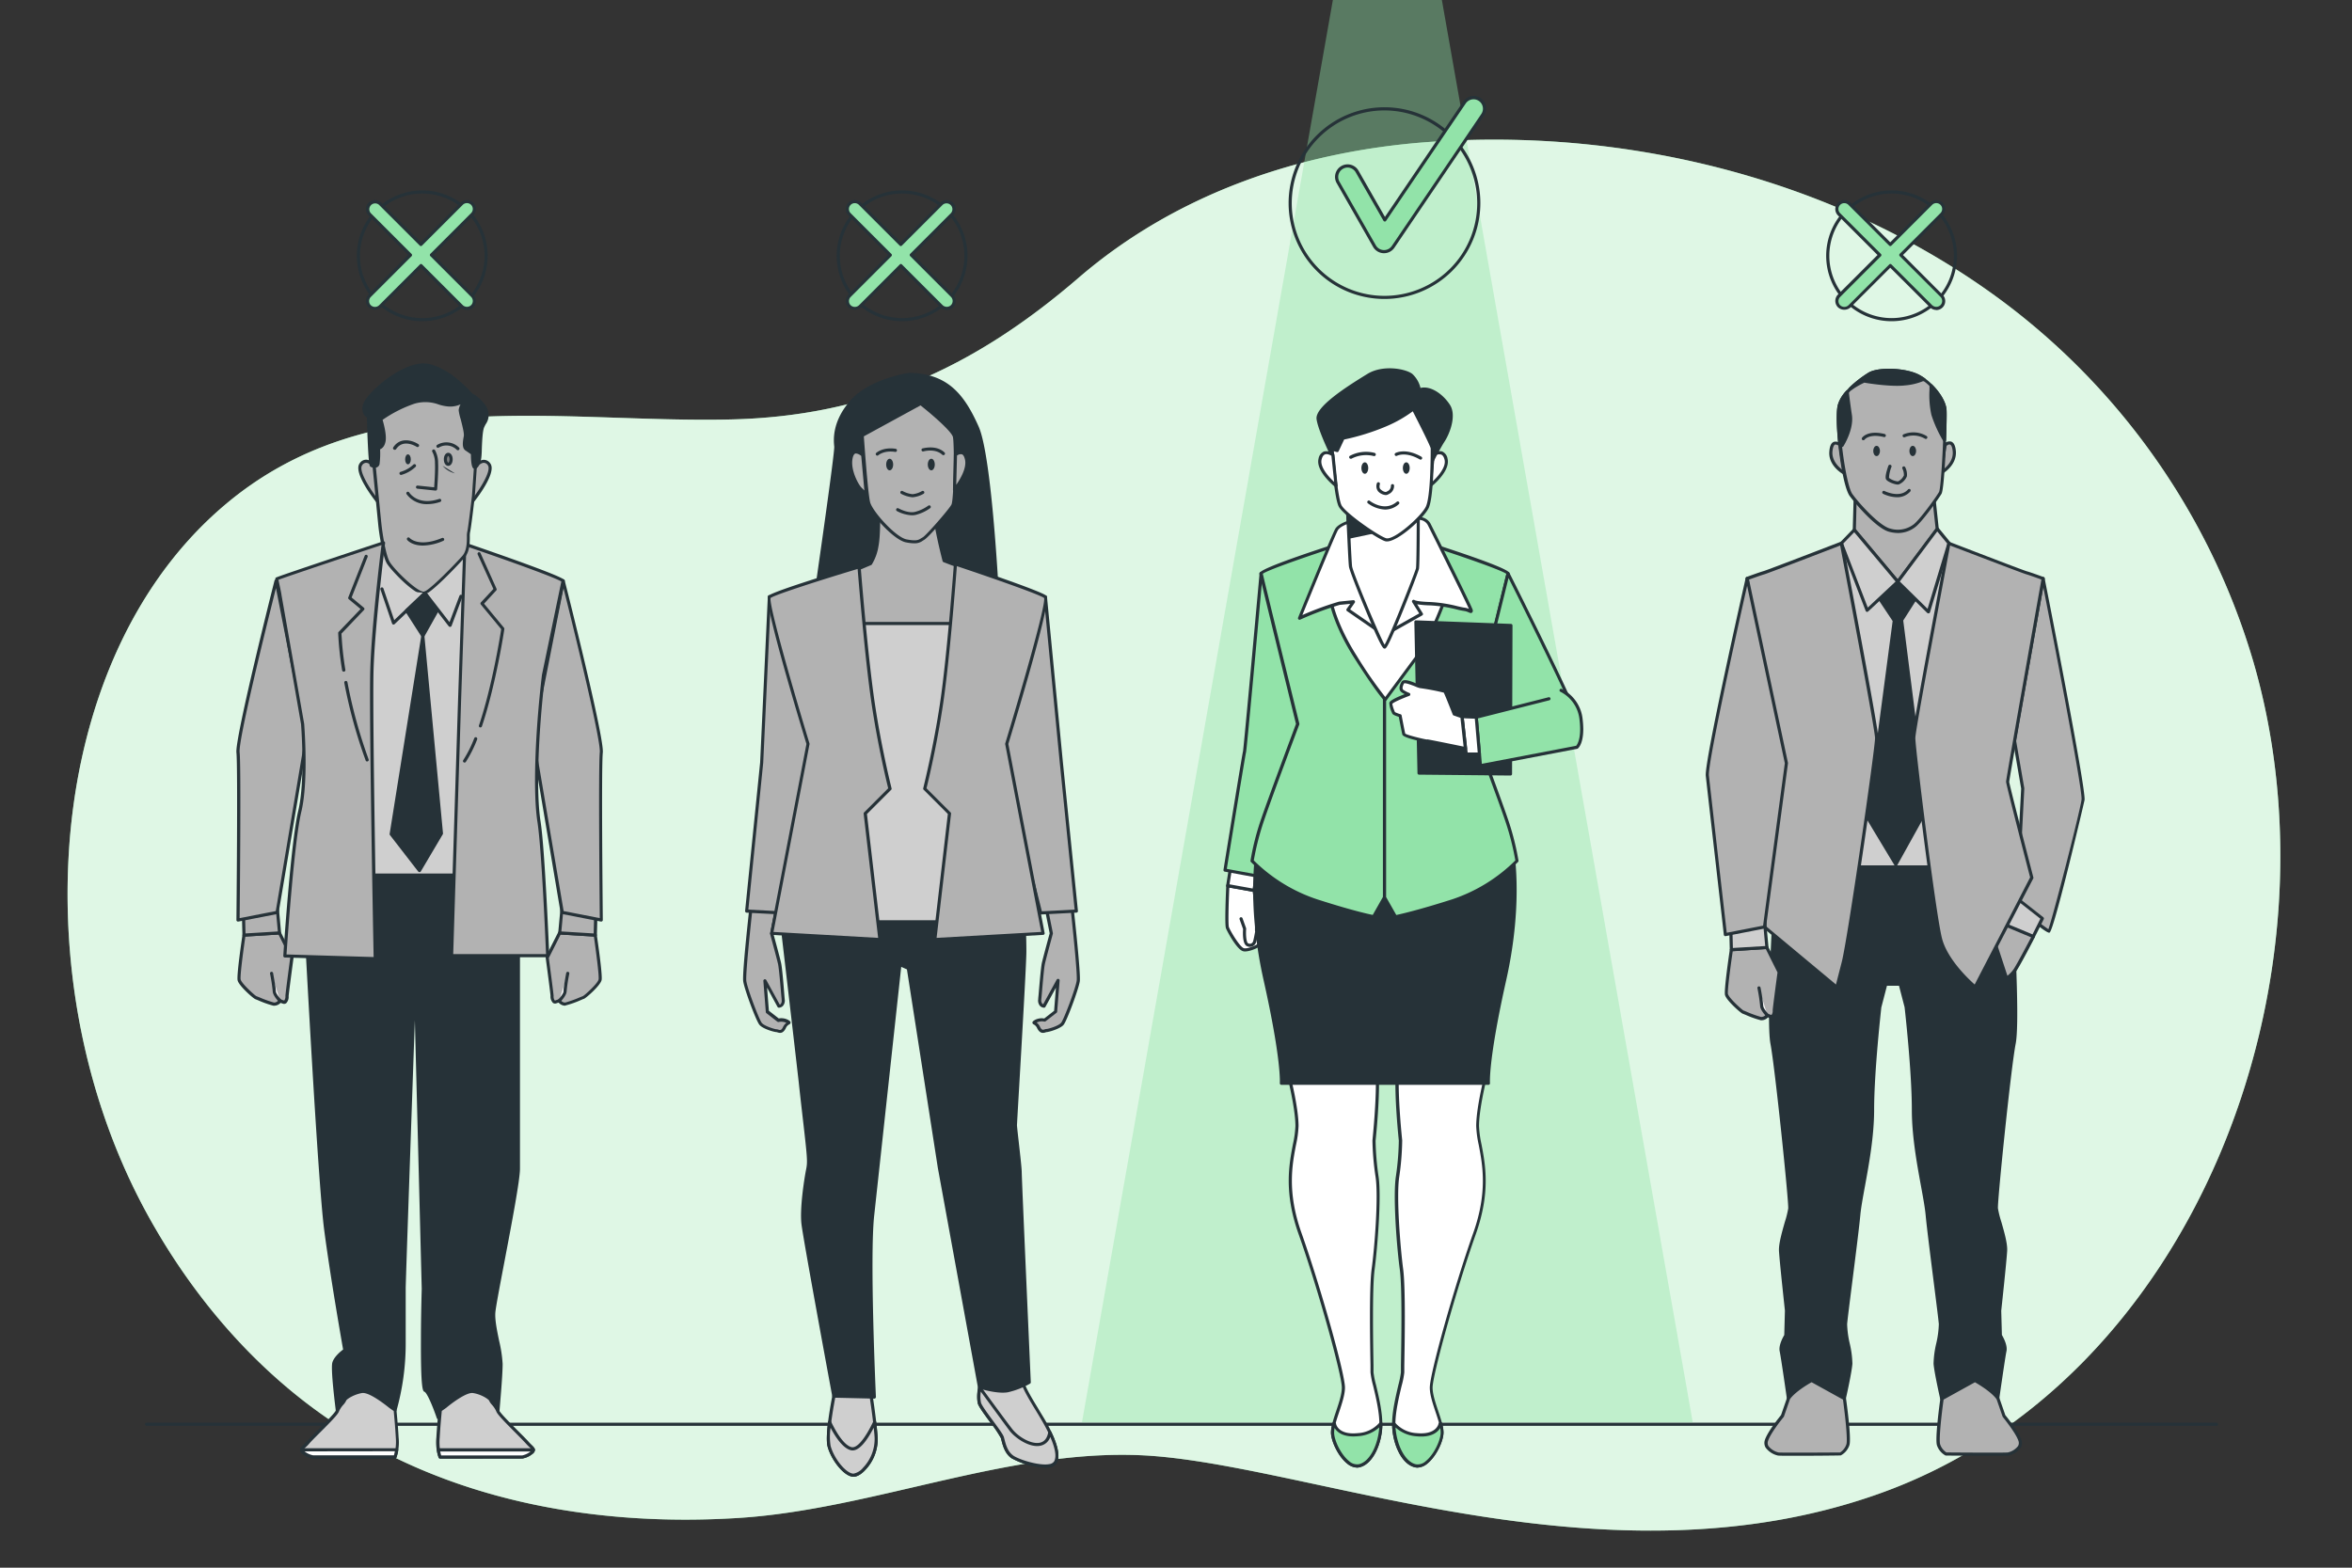 <svg xmlns="http://www.w3.org/2000/svg" viewBox="0 0 750 500"><rect x="0" y="0" width="750" height="500" fill="#333333" stroke="none"/><g id="freepik--background-simple--inject-108"><path d="M633.59,92.48C583.1,56.87,518.48,40.71,455.39,45.3c-40.31,2.94-80.12,16.3-111.46,43.31-33.15,28.57-67,44.16-110.89,45.17-55.39,1.26-115.28-12-161.62,27.5-32.13,27.35-47.34,70.24-49.56,112.27C19.77,313,28.36,353.68,47.37,388c13.85,25,32.71,47.28,55.83,63.52,38.56,27.05,86.26,35.48,132.11,32.63,44.16-2.75,89-23.37,133.25-19.71,53.64,4.44,144.75,42.49,230.52,12C700,440.62,748,312.66,718.59,211.22A221.33,221.33,0,0,0,633.59,92.48Z" style="fill:#92E3A9"></path><path d="M633.59,92.48C583.1,56.87,518.48,40.71,455.39,45.3c-40.31,2.94-80.12,16.3-111.46,43.31-33.15,28.57-67,44.16-110.89,45.17-55.39,1.26-115.28-12-161.62,27.5-32.13,27.35-47.34,70.24-49.56,112.27C19.77,313,28.36,353.68,47.37,388c13.85,25,32.71,47.28,55.83,63.52,38.56,27.05,86.26,35.48,132.11,32.63,44.16-2.75,89-23.37,133.25-19.71,53.64,4.44,144.75,42.49,230.52,12C700,440.62,748,312.66,718.59,211.22A221.33,221.33,0,0,0,633.59,92.48Z" style="fill:#fff;opacity:0.7"></path></g><g id="freepik--Floor--inject-108"><path d="M706.8,454.76H46.74a.5.5,0,0,1,0-1H706.8a.5.5,0,0,1,0,1Z" style="fill:#263238"></path></g><g id="freepik--x-marks--inject-108"><path d="M134.65,102.45a20.86,20.86,0,1,1,20.86-20.86A20.89,20.89,0,0,1,134.65,102.45Zm0-40.72a19.86,19.86,0,1,0,19.86,19.86A19.88,19.88,0,0,0,134.65,61.73Z" style="fill:#263238"></path><path d="M137.58,81.33l13-13A2.37,2.37,0,0,0,147.2,65l-13,13-13-13a2.37,2.37,0,0,0-3.35,3.36l13,13-13,13a2.37,2.37,0,1,0,3.35,3.35l13-13,13,13a2.37,2.37,0,1,0,3.35-3.35Z" style="fill:#92E3A9"></path><path d="M148.88,98.86a2.85,2.85,0,0,1-2-.84L134.23,85.39,121.6,98a3,3,0,0,1-4.06,0,2.87,2.87,0,0,1,0-4.06l12.63-12.63L117.54,68.71a2.87,2.87,0,0,1,4.06-4.06l12.63,12.62,12.62-12.62a2.87,2.87,0,0,1,4.06,4.06L138.28,81.33,150.91,94a2.87,2.87,0,0,1-2,4.9ZM134.23,84.19a.49.49,0,0,1,.35.14l13,13a1.92,1.92,0,0,0,2.64,0,1.88,1.88,0,0,0,0-2.65l-13-13a.51.51,0,0,1,0-.71l13-13a1.87,1.87,0,0,0-2.65-2.64l-13,13a.5.5,0,0,1-.71,0l-13-13A1.87,1.87,0,0,0,118.25,68l13,13a.51.51,0,0,1,0,.71l-13,13a1.88,1.88,0,0,0,0,2.65,1.92,1.92,0,0,0,2.64,0l13-13A.5.5,0,0,1,134.23,84.19Z" style="fill:#263238"></path><path d="M287.66,102.45a20.86,20.86,0,1,1,20.86-20.86A20.89,20.89,0,0,1,287.66,102.45Zm0-40.72a19.86,19.86,0,1,0,19.86,19.86A19.88,19.88,0,0,0,287.66,61.73Z" style="fill:#263238"></path><path d="M290.59,81.33l13-13A2.38,2.38,0,0,0,300.21,65l-13,13-13-13a2.37,2.37,0,0,0-3.35,3.36l13,13-13,13a2.37,2.37,0,1,0,3.35,3.35l13-13,13,13a2.37,2.37,0,0,0,3.36-3.35Z" style="fill:#92E3A9"></path><path d="M301.89,98.86a2.85,2.85,0,0,1-2-.84L287.24,85.39,274.61,98a3,3,0,0,1-4.06,0,2.89,2.89,0,0,1,0-4.06l12.63-12.63L270.55,68.71a2.87,2.87,0,0,1,4.06-4.06l12.63,12.62,12.62-12.62a2.87,2.87,0,0,1,4.06,4.06L291.3,81.33,303.92,94a2.87,2.87,0,0,1-2,4.9ZM287.24,84.19a.49.49,0,0,1,.35.14l13,13a1.92,1.92,0,0,0,2.64,0,1.88,1.88,0,0,0,0-2.65l-13-13a.5.5,0,0,1,0-.71l13-13a1.87,1.87,0,0,0-2.64-2.64l-13,13a.5.5,0,0,1-.71,0l-13-13A1.87,1.87,0,0,0,271.26,68l13,13a.5.5,0,0,1,.14.35.52.52,0,0,1-.14.36l-13,13a1.88,1.88,0,0,0,0,2.65,1.93,1.93,0,0,0,2.65,0l13-13A.5.5,0,0,1,287.24,84.19Z" style="fill:#263238"></path><path d="M603.19,102.45a20.86,20.86,0,1,1,20.86-20.86A20.89,20.89,0,0,1,603.19,102.45Zm0-40.72a19.86,19.86,0,1,0,19.86,19.86A19.88,19.88,0,0,0,603.19,61.73Z" style="fill:#263238"></path><path d="M606.12,81.33l13-13A2.37,2.37,0,0,0,615.74,65l-13,13-13-13a2.38,2.38,0,1,0-3.36,3.36l13,13-13,13a2.37,2.37,0,1,0,3.36,3.35l13-13,13,13a2.37,2.37,0,0,0,3.35-3.35Z" style="fill:#92E3A9"></path><path d="M617.42,98.86a2.85,2.85,0,0,1-2-.84L602.76,85.39,590.14,98a3,3,0,0,1-4.06,0,2.87,2.87,0,0,1,0-4.06L598.7,81.33,586.08,68.71a2.87,2.87,0,0,1,4.06-4.06l12.62,12.62,12.63-12.62a2.87,2.87,0,1,1,4.06,4.06L606.82,81.33,619.45,94a2.87,2.87,0,0,1-2,4.9ZM602.76,84.19a.5.5,0,0,1,.36.14l13,13a1.93,1.93,0,0,0,2.65,0,1.88,1.88,0,0,0,0-2.65l-13-13a.51.51,0,0,1,0-.71l13-13a1.87,1.87,0,0,0-2.65-2.64l-13,13a.5.5,0,0,1-.71,0l-13-13A1.87,1.87,0,1,0,586.79,68l13,13a.5.5,0,0,1,0,.71l-13,13a1.88,1.88,0,0,0,0,2.65,1.92,1.92,0,0,0,2.64,0l13-13A.47.47,0,0,1,602.76,84.19Z" style="fill:#263238"></path></g><g id="freepik--Light--inject-108"><polygon points="539.78 453.63 345.02 453.63 425.02 0 459.78 0 539.78 453.63" style="fill:#92E3A9;opacity:0.4"></polygon></g><g id="freepik--character-4--inject-108"><path d="M641.28,285.44l-2.1-11.78h-71l-2.1,11.78s-2.52,39.61-1.05,47.32,5.88,50.33,5.67,52.68-3.15,9.85-2.94,13.5S569.67,418,569.67,418l-.21,7.93s-1.89,3-1.47,4.92,2.31,15.21,2.31,15.21,5.67-6,7.35-5.78,10.5,5.78,10.5,5.78,1.89-8.35,2.1-11.14-1.89-9.85-1.68-12.63,3.57-27.84,4.2-34.69,4.41-21,4.41-33.63,2.31-32.76,2.31-32.76l1.89-7.28H606l1.89,7.28s2.31,20.13,2.31,32.76,3.78,26.77,4.41,33.63,4,31.9,4.2,34.69-1.89,9.85-1.68,12.63,2.1,11.14,2.1,11.14,8.82-5.57,10.5-5.78,7.35,5.78,7.35,5.78,1.89-13.28,2.31-15.21-1.47-4.92-1.47-4.92l-.21-7.93s1.68-15.41,1.89-19.05-2.73-11.14-2.94-13.5,4.2-45,5.67-52.68S641.28,285.44,641.28,285.44Z" style="fill:#263238"></path><path d="M570.3,446.55l-.15,0a.48.48,0,0,1-.35-.4c0-.13-1.89-13.28-2.3-15.17s1.1-4.57,1.46-5.18l.21-7.79c0-.09-1.68-15.4-1.89-19-.14-2.34,1-6.17,1.86-9.25a30.59,30.59,0,0,0,1.08-4.31c.2-2.28-4.21-44.92-5.66-52.54s.94-45.84,1-47.46l2.11-11.83a.49.49,0,0,1,.49-.41h71a.49.49,0,0,1,.49.41l2.11,11.78v0c.1,1.62,2.51,39.77,1,47.46s-5.86,50.26-5.66,52.54a32.08,32.08,0,0,0,1.08,4.31c.89,3.08,2,6.91,1.86,9.25-.21,3.62-1.87,18.93-1.89,19.09l.21,7.72c.36.61,1.87,3.28,1.46,5.18s-2.28,15-2.3,15.17a.51.51,0,0,1-.86.27c-2.64-2.79-6-5.72-6.92-5.63-1.15.15-6.93,3.58-10.3,5.71a.5.5,0,0,1-.76-.31c-.07-.34-1.9-8.42-2.11-11.21a30.87,30.87,0,0,1,.85-6.45,30.91,30.91,0,0,0,.83-6.18c-.09-1.21-.78-6.66-1.58-13-1.06-8.36-2.26-17.84-2.62-21.71-.21-2.32-.79-5.5-1.46-9.18-1.32-7.18-2.95-16.12-2.95-24.49,0-12.46-2.28-32.5-2.31-32.7l-1.78-6.84h-3.84l-1.8,6.91c0,.13-2.29,20.17-2.29,32.63,0,8.37-1.63,17.31-2.95,24.5-.67,3.67-1.25,6.85-1.46,9.17-.36,3.87-1.56,13.35-2.62,21.71-.8,6.32-1.49,11.77-1.58,13a30.91,30.91,0,0,0,.83,6.18,30.87,30.87,0,0,1,.85,6.45c-.21,2.79-2,10.87-2.11,11.21a.5.5,0,0,1-.76.31c-3.37-2.13-9.15-5.56-10.29-5.71-.88-.12-4.28,2.84-6.93,5.63A.5.5,0,0,1,570.3,446.55Zm7.28-6.79h.13c1.54.2,8,4.15,10.11,5.48.45-2.05,1.76-8.12,1.93-10.37a30.9,30.9,0,0,0-.83-6.19,30.87,30.87,0,0,1-.85-6.45c.09-1.23.79-6.69,1.59-13,1.06-8.36,2.26-17.83,2.61-21.68.22-2.36.8-5.56,1.48-9.26,1.31-7.15,2.93-16,2.93-24.32,0-12.51,2.29-32.62,2.31-32.82l1.91-7.35a.48.48,0,0,1,.48-.37H606a.5.5,0,0,1,.49.37l1.89,7.28c0,.27,2.32,20.38,2.32,32.89,0,8.28,1.63,17.17,2.93,24.31.68,3.71,1.26,6.91,1.48,9.27.35,3.85,1.55,13.32,2.61,21.68.8,6.33,1.5,11.79,1.59,13a30.21,30.21,0,0,1-.85,6.45,30.9,30.9,0,0,0-.83,6.19c.17,2.25,1.48,8.31,1.94,10.37,2.12-1.33,8.56-5.28,10.1-5.48s5.22,3.31,7.06,5.19c.46-3.16,1.82-12.59,2.17-14.22.31-1.42-.9-3.77-1.4-4.56a.53.53,0,0,1-.08-.25l-.21-7.92c0-.22,1.69-15.52,1.89-19.1.13-2.18-1-5.92-1.82-8.92a31.08,31.08,0,0,1-1.11-4.5c-.23-2.53,4.18-45,5.67-52.82,1.43-7.48-1-45.93-1.05-47.17l-2-11.34H568.62l-2,11.36c0,.34-2.49,39.59-1.05,47.15,1.5,7.85,5.9,50.29,5.68,52.82a31.42,31.42,0,0,1-1.12,4.5c-.87,3-2,6.74-1.82,8.92.2,3.58,1.87,18.88,1.89,19l-.21,8a.44.44,0,0,1-.08.25c-.49.79-1.71,3.14-1.4,4.56.35,1.63,1.72,11.06,2.17,14.22C572.44,443.13,576,439.76,577.58,439.76Z" style="fill:#263238"></path><path d="M570.3,446.05l-1.92,5.54s-4.27,5.13-5.13,7.87,2.91,4.1,3.77,4.28,19.84,0,19.84,0a5.31,5.31,0,0,0,2.39-2.91c.69-2.06-1.1-14.78-1.1-14.78l-10.5-5.78S572.21,443.24,570.3,446.05Z" style="fill:#b2b2b2"></path><path d="M572.81,464.31c-3.11,0-5.57,0-5.89-.08a6.74,6.74,0,0,1-3.88-2.5,2.93,2.93,0,0,1-.27-2.42c.83-2.65,4.63-7.31,5.17-8l1.89-5.46a.24.24,0,0,1,.06-.11c2-2.88,7.29-5.82,7.52-5.94a.48.48,0,0,1,.48,0l10.5,5.78a.49.49,0,0,1,.25.37c.19,1.31,1.79,12.9,1.09,15a5.76,5.76,0,0,1-2.65,3.19.55.55,0,0,1-.22.06C584.88,464.25,578,464.31,572.81,464.31Zm-2.06-18-1.89,5.47a.51.51,0,0,1-.09.16s-4.22,5.09-5,7.7a1.93,1.93,0,0,0,.17,1.61,5.78,5.78,0,0,0,3.21,2c.72.11,12.07.05,19.62,0a4.92,4.92,0,0,0,2-2.57c.47-1.4-.39-9.22-1.09-14.3l-10-5.53C576.6,441.44,572.38,443.94,570.75,446.28Zm-2.37,5.31h0Z" style="fill:#263238"></path><path d="M637.09,446.05l1.91,5.54s4.28,5.13,5.13,7.87-2.9,4.1-3.76,4.28-19.84,0-19.84,0a5.35,5.35,0,0,1-2.4-2.91c-.68-2.06,1.11-14.78,1.11-14.78l10.5-5.78S635.17,443.24,637.09,446.05Z" style="fill:#b2b2b2"></path><path d="M634.58,464.31c-5.14,0-12.07-.06-14.06-.07a.6.6,0,0,1-.22-.06,5.81,5.81,0,0,1-2.64-3.19c-.7-2.11.9-13.7,1.08-15a.5.5,0,0,1,.26-.37l10.5-5.78a.48.48,0,0,1,.48,0c.22.12,5.56,3.06,7.52,5.94a.24.24,0,0,1,.06.11l1.89,5.46c.54.66,4.33,5.32,5.16,8a2.86,2.86,0,0,1-.27,2.42,6.73,6.73,0,0,1-3.87,2.5C640.14,464.29,637.69,464.31,634.58,464.31Zm-13.92-1.07c7.55.06,18.9.12,19.62,0a5.65,5.65,0,0,0,3.2-2,1.9,1.9,0,0,0,.18-1.61c-.82-2.61-5-7.65-5-7.7a.51.51,0,0,1-.09-.16l-1.89-5.47c-1.63-2.34-5.86-4.84-6.91-5.44l-10,5.53c-.71,5.08-1.56,12.9-1.09,14.3A4.92,4.92,0,0,0,620.66,463.24Z" style="fill:#263238"></path><polygon points="590.85 276.45 620.27 276.45 624.15 175.11 618.63 172.66 591.46 172.66 584.11 176.95 590.85 276.45" style="fill:#cfcfcf"></polygon><path d="M620.27,277H590.85a.51.51,0,0,1-.5-.47L583.61,177a.49.49,0,0,1,.24-.46l7.36-4.29a.43.43,0,0,1,.25-.07h27.17a.78.78,0,0,1,.21,0l5.51,2.46a.49.49,0,0,1,.3.47l-3.88,101.34A.5.5,0,0,1,620.27,277Zm-29-1h28.48l3.85-100.52-5.11-2.27H591.59l-7,4.07Z" style="fill:#263238"></path><polygon points="598.7 189.93 604.04 197.95 595.71 261.05 604.52 275.68 614.11 258.53 606.4 197.8 611.6 189.61 604.83 180.65 598.7 189.93" style="fill:#263238"></polygon><path d="M604.52,276.18a.5.5,0,0,1-.43-.24l-8.81-14.63a.49.49,0,0,1-.07-.33l8.31-62.91-5.24-7.86a.52.52,0,0,1,0-.56l6.13-9.28a.48.48,0,0,1,.41-.22.49.49,0,0,1,.41.19l6.77,9a.51.51,0,0,1,0,.57l-5.1,8,7.69,60.56a.52.52,0,0,1-.06.3L605,275.93a.49.49,0,0,1-.43.25Zm-8.3-15.24,8.28,13.75,9.1-16.26-7.69-60.57a.48.48,0,0,1,.07-.33l5-7.89-6.13-8.13-5.56,8.42,5.16,7.75a.46.46,0,0,1,.08.34Z" style="fill:#263238"></path><polygon points="591.61 157.67 591.3 169 605.15 185.52 617.73 168.69 616.47 156.89 591.61 157.67" style="fill:#b2b2b2"></polygon><path d="M605.15,186a.5.5,0,0,1-.39-.18l-13.84-16.52a.5.5,0,0,1-.12-.33l.31-11.33a.51.51,0,0,1,.49-.49l24.86-.78a.48.48,0,0,1,.51.44l1.26,11.8a.51.51,0,0,1-.1.36l-12.58,16.83a.49.49,0,0,1-.39.2ZM591.8,168.83l13.32,15.89,12.1-16.17L616,157.4l-23.93.76Z" style="fill:#263238"></path><path d="M586.75,141.92s-2.54-2.38-2.92,2,4.29,6.94,4.29,6.94Z" style="fill:#b2b2b2"></path><path d="M588.12,151.39a.53.53,0,0,1-.24-.06c-.2-.11-5-2.73-4.54-7.42.14-1.72.62-2.71,1.46-3a2.46,2.46,0,0,1,2.29.67.54.54,0,0,1,.15.29l1.38,9a.54.54,0,0,1-.21.49A.52.52,0,0,1,588.12,151.39Zm-2.76-9.61a.64.64,0,0,0-.2,0c-.42.16-.72,1-.83,2.18-.24,2.87,1.86,4.91,3.13,5.86l-1.18-7.67A1.75,1.75,0,0,0,585.36,141.78Z" style="fill:#263238"></path><path d="M620.27,141.92s2.53-2.38,2.91,2-4.29,6.94-4.29,6.94Z" style="fill:#b2b2b2"></path><path d="M618.89,151.39a.52.52,0,0,1-.29-.09.51.51,0,0,1-.2-.49l1.37-9a.54.54,0,0,1,.15-.29,2.46,2.46,0,0,1,2.29-.67c.84.32,1.32,1.31,1.47,3,.4,4.69-4.35,7.31-4.55,7.42A.53.53,0,0,1,618.89,151.39Zm1.84-9.21-1.17,7.66c1.26-1,3.37-3,3.12-5.85-.1-1.22-.4-2-.82-2.18S621,142,620.73,142.18Z" style="fill:#263238"></path><path d="M595.94,119.36s-8.36,5-9.46,10.09,1.32,25.14,3.75,28.45,8.82,10.37,12.35,11.25a8.79,8.79,0,0,0,7.72-1.32c2-1.33,7.49-9.05,8.38-10.59s1.76-22.72,1.54-26.46-5.07-9.49-9.48-11.25S598.59,117.6,595.94,119.36Z" style="fill:#b2b2b2"></path><path d="M605.27,170a11.61,11.61,0,0,1-2.81-.38c-4-1-10.65-8.73-12.64-11.43-2.59-3.55-5-23.71-3.83-28.85s9.21-10.13,9.68-10.41c2.74-1.81,10.57-1.75,15.25.12s9.57,7.75,9.8,11.69c.2,3.32-.59,25-1.61,26.74-.89,1.55-6.45,9.36-8.54,10.75A9,9,0,0,1,605.27,170Zm-3-51.4c-2.57,0-4.88.38-6,1.17h0c-.08,0-8.19,5-9.23,9.77-1.12,5.15,1.48,25.07,3.66,28.05,2.59,3.53,8.84,10.25,12.07,11a8.31,8.31,0,0,0,7.32-1.25c1.8-1.2,7.26-8.73,8.22-10.42.77-1.35,1.71-22.28,1.48-26.18-.21-3.56-4.92-9.12-9.17-10.82A23.93,23.93,0,0,0,602.27,118.61Zm-6.33.75h0Z" style="fill:#263238"></path><path d="M615.78,123c0,2.07-.25,6.18.59,9.18a39.53,39.53,0,0,0,3.69,8.13c.17-4.33.24-8.17.16-9.57C620.09,128.49,618.22,125.46,615.78,123Z" style="fill:#263238"></path><path d="M620.06,140.85a.51.51,0,0,1-.43-.24,39.93,39.93,0,0,1-3.74-8.25,29.28,29.28,0,0,1-.62-8c0-.5,0-.95,0-1.33a.5.5,0,0,1,.31-.47.51.51,0,0,1,.55.11c2.69,2.67,4.44,5.75,4.58,8.06.08,1.37,0,5.06-.16,9.62a.51.51,0,0,1-.38.47Zm-3.79-16.57v.12a28.51,28.51,0,0,0,.58,7.69,34.58,34.58,0,0,0,2.78,6.47c.12-3.66.16-6.61.09-7.75C619.62,129,618.29,126.53,616.27,124.28Z" style="fill:#263238"></path><path d="M589,125a10.47,10.47,0,0,0-2.56,4.45c-.48,2.2-.29,7.22.27,12.47l.61.14s3.28-5.17,2.65-9.58C589.5,128.89,589.16,126,589,125Z" style="fill:#263238"></path><path d="M587.36,142.56h-.11l-.61-.14a.51.51,0,0,1-.39-.44c-.62-5.8-.72-10.52-.26-12.62a10.85,10.85,0,0,1,2.68-4.68.48.48,0,0,1,.52-.14.49.49,0,0,1,.35.42c.12,1.07.47,3.94,1,7.45.65,4.55-2.59,9.71-2.72,9.93A.54.54,0,0,1,587.36,142.56Zm1.32-16.34a8.7,8.7,0,0,0-1.71,3.34c-.42,1.91-.33,6.41.22,11.81.74-1.3,2.82-5.35,2.33-8.82C589.14,129.92,588.86,127.65,588.68,126.22Z" style="fill:#263238"></path><path d="M607.29,122.39c4.29-.51,5.8-1.39,5.8-1.39l.38.08a12.81,12.81,0,0,0-2.73-1.55c-4.41-1.77-12.15-1.93-14.8-.17a36,36,0,0,0-6,4.68c1.46-.94,4.15-2.63,4.6-2.54C595.18,121.63,603,122.89,607.29,122.39Z" style="fill:#263238"></path><path d="M590,124.54a.51.51,0,0,1-.36-.86,36.51,36.51,0,0,1,6.09-4.75c2.71-1.8,10.55-1.74,15.24.13a14.08,14.08,0,0,1,2.84,1.61.5.5,0,0,1,.17.61.51.51,0,0,1-.56.29l-.21,0a19.24,19.24,0,0,1-5.81,1.36h0c-4.27.51-12-.7-12.89-.89a25.73,25.73,0,0,0-4.24,2.47A.53.53,0,0,1,590,124.54Zm17.34-2.15h0ZM594.51,121h.14c.88.18,8.51,1.36,12.58.88a23,23,0,0,0,5-1,11.89,11.89,0,0,0-1.66-.85c-4.37-1.74-11.87-1.86-14.33-.21,0,0-.78.47-1.85,1.23Z" style="fill:#263238"></path><path d="M605.17,154.55c-.95,0-3.26-.85-3.73-1.64s.26-3,.71-4.33a.5.5,0,1,1,1,.33,10.49,10.49,0,0,0-.79,3.51,5.8,5.8,0,0,0,2.86,1.13,4.09,4.09,0,0,0,1.89-1.92,4.49,4.49,0,0,0-.48-2.17.52.52,0,0,1,.25-.67.5.5,0,0,1,.66.25,5.18,5.18,0,0,1,.53,2.87,4.81,4.81,0,0,1-2.65,2.62Z" style="fill:#263238"></path><path d="M604.9,158.59a10.63,10.63,0,0,1-4.39-1.08.5.5,0,1,1,.45-.89s4.86,2.43,7.47-.51a.49.49,0,0,1,.7-.05.51.51,0,0,1,0,.71A5.5,5.5,0,0,1,604.9,158.59Z" style="fill:#263238"></path><path d="M599.47,143.83c0,.9-.48,1.64-1.07,1.64s-1.07-.74-1.07-1.64.48-1.64,1.07-1.64S599.47,142.92,599.47,143.83Z" style="fill:#263238"></path><path d="M611,143.83c0,.9-.48,1.64-1.07,1.64s-1.07-.74-1.07-1.64.48-1.64,1.07-1.64S611,142.92,611,143.83Z" style="fill:#263238"></path><path d="M594.17,140.41a.6.6,0,0,1-.28-.08.51.51,0,0,1-.13-.69c.07-.11,1.77-2.55,7.22-1.22a.5.5,0,0,1,.36.61.49.49,0,0,1-.6.36c-4.71-1.15-6.14.79-6.15.81A.51.51,0,0,1,594.17,140.41Z" style="fill:#263238"></path><path d="M614.1,140a.53.53,0,0,1-.27-.08,7.3,7.3,0,0,0-6.46-.47.5.5,0,0,1-.41-.91,8.21,8.21,0,0,1,7.41.54.5.5,0,0,1,.15.69A.51.51,0,0,1,614.1,140Z" style="fill:#263238"></path><polygon points="605.15 185.52 595.39 194.65 587.17 173.27 591.3 169 605.15 185.52" style="fill:#cfcfcf"></polygon><path d="M595.39,195.15h-.11a.53.53,0,0,1-.36-.31l-8.22-21.38a.48.48,0,0,1,.11-.52l4.13-4.28a.54.54,0,0,1,.38-.15.5.5,0,0,1,.36.18l13.85,16.52a.51.51,0,0,1,0,.69L595.73,195A.48.48,0,0,1,595.39,195.15Zm-7.64-21.76,7.84,20.39,8.87-8.3-13.19-15.73Z" style="fill:#263238"></path><polygon points="605.15 185.52 614.9 195.12 621.49 173.27 617.73 168.69 605.15 185.52" style="fill:#cfcfcf"></polygon><path d="M614.9,195.62a.5.5,0,0,1-.35-.14l-9.75-9.6a.5.5,0,0,1,0-.66l12.58-16.83a.5.5,0,0,1,.39-.2.57.57,0,0,1,.4.18l3.76,4.59a.48.48,0,0,1,.09.46l-6.59,21.85a.53.53,0,0,1-.36.34Zm-9.09-10.15,8.85,8.71,6.28-20.8-3.19-3.88Z" style="fill:#263238"></path><path d="M587.17,173.27s11.24,59,11.24,62.11-8.58,63.54-10.63,71.51l-2,8-23.09-19.21s2.46-48,2.46-48.83-8-62.31-8-62.31,3.88-1.43,5.31-1.84S587.17,173.27,587.17,173.27Z" style="fill:#b2b2b2"></path><path d="M585.74,315.36a.49.49,0,0,1-.32-.12L562.33,296a.55.55,0,0,1-.18-.41c.85-16.59,2.45-48.13,2.46-48.81-.05-1-5.23-41.15-8-62.25A.5.5,0,0,1,557,184c.16-.06,3.92-1.44,5.35-1.85s24.45-9.29,24.68-9.38a.45.45,0,0,1,.42,0,.49.49,0,0,1,.25.34c.46,2.41,11.25,59.13,11.25,62.2,0,3.46-8.72,64.13-10.64,71.63l-2,8a.47.47,0,0,1-.33.35A.4.4,0,0,1,585.74,315.36Zm-22.57-19.93L585.45,314l1.85-7.21c1.92-7.47,10.61-67.93,10.61-71.38,0-2.36-7.21-40.86-11.12-61.42-3.64,1.4-22.88,8.81-24.2,9.19-1.14.33-3.9,1.33-4.91,1.69,1,7.92,7.93,61.17,7.93,62S563.38,291.29,563.17,295.43Z" style="fill:#263238"></path><path d="M648.37,298.66s-4.63,9-5.86,10.72a10.26,10.26,0,0,1-2.64,2.64l-4.57-13.9,5.1-4.22Z" style="fill:#b2b2b2"></path><path d="M639.87,312.52a.51.51,0,0,1-.17,0,.48.48,0,0,1-.3-.32l-4.58-13.9a.51.51,0,0,1,.16-.54l5.1-4.22a.5.5,0,0,1,.58,0l8,4.76a.5.5,0,0,1,.19.66c-.19.37-4.66,9-5.9,10.78a10.84,10.84,0,0,1-2.78,2.77A.53.53,0,0,1,639.87,312.52Zm-4-14.23,4.25,12.92a10.2,10.2,0,0,0,2-2.12c1-1.5,4.68-8.46,5.61-10.24l-7.26-4.35Z" style="fill:#263238"></path><path d="M651.53,184.51s13.21,67,12.73,70.58S654.15,296.73,653.43,297s-10.35-8-10.35-8L645,251.48l-2.65-15.4Z" style="fill:#b2b2b2"></path><path d="M653.44,297.48c-.46,0-2.05-.73-10.69-8.07a.48.48,0,0,1-.17-.4l1.92-37.5-2.64-15.35a.48.48,0,0,1,0-.17L651,184.42a.51.51,0,0,1,.49-.41h0a.51.51,0,0,1,.49.4c.54,2.74,13.22,67.1,12.74,70.75-.06.4-9.74,41.81-11.17,42.29A.49.49,0,0,1,653.44,297.48Zm-9.85-8.67a112.3,112.3,0,0,0,9.59,7.56c1.4-3.67,10.06-37.41,10.58-41.34.36-2.69-7.55-44.09-12.21-67.81l-8.69,48.86,2.64,15.32v.11Z" style="fill:#263238"></path><polygon points="651.26 292.88 648.37 298.66 639.71 295.05 642.35 285.9 651.26 292.88" style="fill:#cfcfcf"></polygon><path d="M648.37,299.16a.43.43,0,0,1-.19,0l-8.67-3.61a.5.5,0,0,1-.28-.6l2.64-9.15a.5.5,0,0,1,.33-.33.5.5,0,0,1,.46.08l8.91,7a.51.51,0,0,1,.14.62l-2.89,5.77A.49.49,0,0,1,648.37,299.16Zm-8.06-4.4,7.82,3.26,2.5-5-8-6.28Z" style="fill:#263238"></path><path d="M621.49,173.27s-11.23,59-11.23,62.11,6.46,56,8.5,64,11.08,15.41,11.08,15.41l18-34.9s-7.7-29.76-7.7-30.58,11.34-64.8,11.34-64.8-3.89-1.43-5.32-1.84S621.49,173.27,621.49,173.27Z" style="fill:#b2b2b2"></path><path d="M629.84,315.29a.47.47,0,0,1-.32-.12c-.37-.3-9.18-7.63-11.24-15.66-2-7.76-8.52-60.68-8.52-64.13,0-3.07,10.78-59.79,11.24-62.2a.49.49,0,0,1,.25-.34.45.45,0,0,1,.42,0c.24.09,23.29,9,24.68,9.38s5.19,1.79,5.35,1.85a.5.5,0,0,1,.32.56c-3.88,21.9-11.25,63.62-11.33,64.74.08.85,4.64,18.66,7.69,30.42a.53.53,0,0,1,0,.35L630.28,315a.5.5,0,0,1-.34.26Zm-8-141.33C618,194.52,610.76,233,610.76,235.38c0,3.43,6.51,56.15,8.49,63.88,1.71,6.68,8.57,13.09,10.43,14.74l17.68-34.17c-1.39-5.38-7.67-29.69-7.67-30.52s9.22-52.89,11.27-64.47c-1-.38-3.75-1.36-4.88-1.69C644.75,182.77,625.51,175.36,621.87,174Z" style="fill:#263238"></path><path d="M563.44,302.2l3.95,7.9s-1.55,11.52-1.55,12.21-.17,2.23-1.2,1.89l-1-.35a2.43,2.43,0,0,1-2.06,1,50.46,50.46,0,0,1-5.67-2.06c-.52-.17-5-4.12-5.33-5.67s1.54-14.27,1.54-14.27Z" style="fill:#b2b2b2"></path><path d="M561.79,325.4l-.31,0a31.91,31.91,0,0,1-4.82-1.71c-.47-.19-.81-.33-.94-.37-.68-.23-5.27-4.29-5.66-6-.35-1.59,1.34-13.14,1.54-14.45a.49.49,0,0,1,.46-.42l11.35-.69a.47.47,0,0,1,.47.27l4,7.91a.58.58,0,0,1,0,.29c-.62,4.61-1.54,11.64-1.55,12.14a2.94,2.94,0,0,1-.76,2.23,1.2,1.2,0,0,1-1.1.13l-.71-.24A2.81,2.81,0,0,1,561.79,325.4Zm-9.26-22C551.78,308.44,550.8,316,551,317c.28,1.27,4.39,5,5,5.32.12,0,.49.18,1,.39a34.94,34.94,0,0,0,4.58,1.64,1.91,1.91,0,0,0,1.58-.83.5.5,0,0,1,.57-.18l1,.34c.13,0,.17,0,.19,0a2.17,2.17,0,0,0,.35-1.41c0-.68,1.3-10.39,1.54-12.12l-3.74-7.47Z" style="fill:#263238"></path><path d="M563.61,323.85s-1.89-1.89-1.89-3.09-.86-5.67-.86-5.67" style="fill:#fff"></path><path d="M563.61,324.35a.5.5,0,0,1-.35-.14c-.21-.21-2-2.08-2-3.45a54.55,54.55,0,0,0-.85-5.58.49.49,0,0,1,.39-.58.5.5,0,0,1,.59.39,56.9,56.9,0,0,1,.87,5.77c0,.72,1.07,2.06,1.74,2.74a.5.5,0,0,1-.35.85Z" style="fill:#263238"></path><polygon points="551.92 296.18 552.09 302.88 563.44 302.2 562.58 292.92 551.92 296.18" style="fill:#cfcfcf"></polygon><path d="M552.09,303.38a.46.46,0,0,1-.33-.13.53.53,0,0,1-.17-.35l-.17-6.71a.51.51,0,0,1,.36-.49l10.65-3.26a.51.51,0,0,1,.43.06.53.53,0,0,1,.22.37l.86,9.28a.49.49,0,0,1-.12.37.5.5,0,0,1-.35.18l-11.35.68Zm.34-6.83.15,5.8,10.31-.62-.75-8.16Z" style="fill:#263238"></path><path d="M557.14,184.51s-13.2,58.15-12.7,62.9,5.74,50.67,5.74,50.67l12.47-2.43,7-52.24Z" style="fill:#b2b2b2"></path><path d="M550.18,298.58a.47.47,0,0,1-.3-.1.52.52,0,0,1-.2-.34c0-.46-5.25-46-5.74-50.68s12.17-60.68,12.71-63.06a.49.49,0,0,1,.49-.39h0a.5.5,0,0,1,.49.4l12.51,58.9a.91.91,0,0,1,0,.17l-7,52.24a.5.5,0,0,1-.4.42l-12.47,2.43Zm6.94-111.74c-4.65,20.6-12.56,57-12.19,60.51.47,4.41,5.1,45,5.69,50.14l11.59-2.26,6.93-51.8Z" style="fill:#263238"></path></g><g id="freepik--character-3--inject-108"><path d="M399.84,284s1.05,6.79,1.17,7.37-.58,4.36-.35,6.19c0,0,1.61,2.41,1.38,3.22s-3.9,2.52-5.51,2.17-4.7-5.85-5.16-7,.12-13.46.12-13.46Z" style="fill:#fff"></path><path d="M397,303.46a2.23,2.23,0,0,1-.54-.06c-2-.42-5.16-6.38-5.52-7.3-.48-1.18,0-11.59.08-13.67a.47.47,0,0,1,.18-.36.54.54,0,0,1,.4-.11l8.36,1.5a.52.52,0,0,1,.41.42c.36,2.35,1.07,6.91,1.16,7.35a8.88,8.88,0,0,1-.13,2,24,24,0,0,0-.22,4.13c.55.83,1.63,2.64,1.37,3.52C402.21,302,398.86,303.45,397,303.46Zm-5-20.41c-.26,5.74-.39,12-.12,12.68.57,1.43,3.57,6.43,4.8,6.7,1.38.3,4.66-1.28,4.92-1.85a7.41,7.41,0,0,0-1.31-2.78.54.54,0,0,1-.08-.21,22.64,22.64,0,0,1,.21-4.48,13.74,13.74,0,0,0,.14-1.69c-.1-.5-.9-5.62-1.12-7Z" style="fill:#263238"></path><path d="M400.66,297.52s-.34,2-.57,2.76a1.56,1.56,0,0,1-2.29,1c-1.27-.57-.92-5.05-.92-5.05l-1.15-3.21" style="fill:#fff"></path><path d="M398.61,302a2.38,2.38,0,0,1-1-.24c-1.42-.64-1.31-4.19-1.22-5.43l-1.11-3.11a.5.5,0,1,1,.94-.34l1.15,3.21a.76.76,0,0,1,0,.21c-.15,1.95.07,4.3.62,4.55a1.14,1.14,0,0,0,1,.07,1.19,1.19,0,0,0,.62-.78c.22-.77.56-2.68.56-2.7a.51.51,0,0,1,.58-.41.51.51,0,0,1,.41.58c0,.08-.35,2-.59,2.8a2.2,2.2,0,0,1-1.16,1.42A1.94,1.94,0,0,1,398.61,302Z" style="fill:#263238"></path><polygon points="392.77 274.32 391.49 282.46 399.84 283.96 401.13 276.67 392.77 274.32" style="fill:#fff"></polygon><path d="M399.84,284.46h-.09L391.4,283a.5.5,0,0,1-.41-.57l1.29-8.14a.47.47,0,0,1,.22-.34.54.54,0,0,1,.41-.07l8.35,2.36a.51.51,0,0,1,.36.57L400.33,284a.5.5,0,0,1-.2.33A.52.52,0,0,1,399.84,284.46Zm-7.78-2.41,7.38,1.33,1.12-6.35L393.18,275Z" style="fill:#263238"></path><path d="M402.15,182.92s-5.09,56.26-5.31,56.9-6.21,37.71-6.21,37.71l11.78,2.14s13.71-45,13.93-46.06-9.43-47.14-9.43-47.14Z" style="fill:#92E3A9"></path><path d="M402.41,280.17h-.09L390.54,278a.49.49,0,0,1-.4-.57c1-6.2,6-37.14,6.23-37.79.2-1,3.55-37.6,5.28-56.79a.51.51,0,0,1,.3-.41.5.5,0,0,1,.5.06l4.76,3.55a.49.49,0,0,1,.19.3c2.27,10.83,9.65,46.25,9.43,47.34S403.45,278,402.89,279.82A.5.5,0,0,1,402.41,280.17Zm-11.21-3.05,10.86,2c4.77-15.63,13.6-44.7,13.79-45.59,0-1.27-5.59-28.59-9.39-46.75l-3.89-2.91c-1.28,14.16-5,55.5-5.25,56.13C397.11,240.78,393.27,264.34,391.2,277.12Z" style="fill:#263238"></path><path d="M410.43,340.92s3.15,11.78,3.15,18.24-5.36,16.39.94,34.17,13.86,45.09,13.86,49.24-3.46,10.62-3.46,14.31,4.41,11.55,8.5,10.62,6.93-7.38,6.93-13.39-2.83-14.54-2.83-16.39-.63-25.69.31-32.85,2.21-23.32,1.26-29.55a86.58,86.58,0,0,1-.94-11.54s1.57-14.55.94-22.63Z" style="fill:#fff"></path><path d="M432.75,468.08a5.18,5.18,0,0,1-3.19-1.3c-2.9-2.32-5.14-7.22-5.14-9.9,0-1.87.81-4.32,1.68-6.91s1.78-5.34,1.78-7.4c0-4-7.42-31-13.83-49.08-4.69-13.22-3-22.07-1.77-28.52a32.9,32.9,0,0,0,.8-5.81c0-6.32-3.1-18-3.14-18.11a.51.51,0,0,1,.09-.43.52.52,0,0,1,.4-.2h0l28.66.23a.52.52,0,0,1,.5.47c.63,8-.93,22.57-.95,22.71h0a89.54,89.54,0,0,0,.95,11.42c.94,6.24-.3,22.39-1.26,29.68-.8,6-.46,24.51-.35,30.58,0,1.15,0,1.93,0,2.21a27.77,27.77,0,0,0,.81,4c.85,3.58,2,8.48,2,12.39,0,5.88-2.8,12.86-7.32,13.88A3.33,3.33,0,0,1,432.75,468.08ZM411.08,341.43c.65,2.56,3,12.06,3,17.73a34.06,34.06,0,0,1-.81,6c-1.22,6.35-2.87,15,1.72,28,6.1,17.21,13.89,44.92,13.89,49.41,0,2.22-.93,5-1.83,7.72-.84,2.51-1.63,4.88-1.63,6.59,0,2.41,2.12,7,4.76,9.12a3.77,3.77,0,0,0,3.13,1c3.91-.89,6.54-7.39,6.54-12.91,0-3.8-1.15-8.63-2-12.16a26.73,26.73,0,0,1-.83-4.23c0-.27,0-1.05,0-2.19-.12-6.73-.45-24.61.36-30.73,1-7.24,2.19-23.26,1.26-29.4a87.52,87.52,0,0,1-1-11.62c0-.2,1.5-14.11,1-22.13Z" style="fill:#263238"></path><path d="M433.11,457.58c-6.93.69-7.56-3.47-7.56-3.47l-.19-.06a11.8,11.8,0,0,0-.44,2.83c0,3.7,4.41,11.55,8.5,10.62s6.93-7.38,6.93-13.39V454A10.24,10.24,0,0,1,433.11,457.58Z" style="fill:#92E3A9"></path><path d="M432.75,468.08a5.18,5.18,0,0,1-3.19-1.3c-2.9-2.32-5.14-7.22-5.14-9.9a11.77,11.77,0,0,1,.46-2.95.47.47,0,0,1,.24-.31.48.48,0,0,1,.39,0l.19.06a.5.5,0,0,1,.34.4c0,.15.69,3.67,7,3a9.72,9.72,0,0,0,6.9-3.42.51.51,0,0,1,.89.31v.14c0,5.88-2.8,12.86-7.32,13.88A3.33,3.33,0,0,1,432.75,468.08Zm-7.18-12.64a8.19,8.19,0,0,0-.15,1.44c0,2.41,2.12,7,4.76,9.12a3.77,3.77,0,0,0,3.13,1c3.64-.82,6.17-6.51,6.5-11.74a11.14,11.14,0,0,1-6.65,2.79h0C428.35,458.56,426.36,456.75,425.57,455.44Zm7.54,2.14h0Z" style="fill:#263238"></path><path d="M474.37,340.92s-3.15,11.78-3.15,18.24,5.35,16.39-1,34.17-13.85,45.09-13.85,49.24,3.46,10.62,3.46,14.31-4.41,11.55-8.5,10.62-6.93-7.38-6.93-13.39,2.83-14.54,2.83-16.39.63-25.69-.31-32.85-2.21-23.32-1.26-29.55a86.58,86.58,0,0,0,.94-11.54s-1.57-14.55-.94-22.63Z" style="fill:#fff"></path><path d="M452,468.08a3.46,3.46,0,0,1-.78-.09c-4.52-1-7.31-8-7.31-13.88,0-3.91,1.17-8.81,2-12.39a29.28,29.28,0,0,0,.81-4c0-.28,0-1.06,0-2.21.12-6.71.45-24.54-.35-30.58-1-7.28-2.21-23.43-1.26-29.68a86.31,86.31,0,0,0,.94-11.47c0-.09-1.57-14.63-.94-22.66a.51.51,0,0,1,.49-.47l28.67-.23h0a.54.54,0,0,1,.4.2.5.5,0,0,1,.08.43c0,.12-3.13,11.79-3.13,18.11a33.52,33.52,0,0,0,.79,5.8c1.24,6.46,2.92,15.31-1.76,28.53-6.42,18.1-13.83,45.11-13.83,49.08,0,2.06.9,4.77,1.78,7.4s1.68,5,1.68,6.91c0,2.68-2.25,7.58-5.14,9.9A5.18,5.18,0,0,1,452,468.08Zm-5.87-126.43c-.53,8,1,21.93,1,22.07a87.41,87.41,0,0,1-.95,11.68c-.93,6.15.31,22.17,1.26,29.4.81,6.12.48,24,.36,30.73,0,1.14,0,1.92,0,2.19a26,26,0,0,1-.84,4.23c-.84,3.53-2,8.36-2,12.16,0,5.52,2.62,12,6.54,12.91a3.77,3.77,0,0,0,3.13-1c2.64-2.11,4.76-6.71,4.76-9.12,0-1.71-.79-4.08-1.63-6.59-.9-2.7-1.83-5.5-1.83-7.72,0-4.49,7.78-32.2,13.88-49.41,4.6-13,2.94-21.66,1.73-28a34.06,34.06,0,0,1-.81-6c0-5.67,2.34-15.17,3-17.73Z" style="fill:#263238"></path><path d="M451.69,457.58c6.93.69,7.56-3.47,7.56-3.47l.19-.06a12.32,12.32,0,0,1,.44,2.83c0,3.7-4.41,11.55-8.5,10.62s-6.93-7.38-6.93-13.39V454A10.24,10.24,0,0,0,451.69,457.58Z" style="fill:#92E3A9"></path><path d="M452,468.08a3.46,3.46,0,0,1-.78-.09c-4.52-1-7.31-8-7.31-13.88a.58.58,0,0,1,.33-.53.48.48,0,0,1,.56.08,9.7,9.7,0,0,0,6.9,3.42h0c6.33.63,7-2.89,7-3a.5.5,0,0,1,.34-.4l.18-.06a.5.5,0,0,1,.4,0,.47.47,0,0,1,.24.31,12.32,12.32,0,0,1,.46,2.95c0,2.68-2.25,7.58-5.14,9.9A5.18,5.18,0,0,1,452,468.08ZM445,455.28c.34,5.23,2.86,10.92,6.51,11.74a3.77,3.77,0,0,0,3.13-1c2.64-2.11,4.76-6.71,4.76-9.12a8.28,8.28,0,0,0-.15-1.44c-.8,1.31-2.79,3.12-7.59,2.63h0A11.2,11.2,0,0,1,445,455.28Z" style="fill:#263238"></path><path d="M482.05,269.82l-40.44,9.93-40.45-9.93s-3.59,16.62,2.25,42.71,5.19,33,5.19,33h66s-.65-6.92,5.19-33S482.05,269.82,482.05,269.82Z" style="fill:#263238"></path><path d="M474.61,346h-66a.5.5,0,0,1-.5-.54c0-.07.56-7.24-5.18-32.86-5.8-25.89-2.28-42.76-2.25-42.92a.48.48,0,0,1,.23-.32.46.46,0,0,1,.38-.06l40.33,9.89,40.32-9.89a.46.46,0,0,1,.38.06.48.48,0,0,1,.23.32c0,.16,3.55,17-2.25,42.92-5.74,25.62-5.19,32.79-5.18,32.86a.5.5,0,0,1-.5.54Zm-65.49-1h65c0-2.07.24-10.37,5.22-32.62,5.2-23.17,2.87-39,2.35-42l-39.94,9.8a.45.45,0,0,1-.23,0l-39.94-9.8c-.52,3-2.84,18.82,2.35,42C408.88,334.67,409.16,343,409.12,345Z" style="fill:#263238"></path><path d="M427.37,173.49s-25.42,8.2-25.22,9.43,11.69,48,11.69,48-8.41,22.35-11.07,30.14a82.16,82.16,0,0,0-3.49,13.53,51.39,51.39,0,0,0,20.5,12.71c12.71,4.1,18.25,5.13,18.25,5.13l3.49-6.15V175.33Z" style="fill:#92E3A9"></path><path d="M438,292.9h-.09c-.06,0-5.71-1.08-18.31-5.14a52.61,52.61,0,0,1-20.72-12.85.5.5,0,0,1-.12-.41,82,82,0,0,1,3.5-13.62c2.53-7.38,10.3-28.07,11-30-.84-3.41-11.46-46.65-11.66-47.86-.08-.5-.28-1.66,25.56-10a.5.5,0,0,1,.21,0l14.15,1.85a.49.49,0,0,1,.43.49V286.25a.5.5,0,0,1-.06.24l-3.49,6.15A.49.49,0,0,1,438,292.9Zm-38.22-18.5a51.87,51.87,0,0,0,20.13,12.4c10.78,3.47,16.44,4.74,17.83,5l3.24-5.72V175.77L427.42,174c-8.95,2.88-23.21,7.77-24.74,9,.6,2.71,7.8,32.11,11.64,47.76a.51.51,0,0,1,0,.3c-.09.22-8.44,22.43-11.07,30.12A85.48,85.48,0,0,0,399.81,274.4Z" style="fill:#263238"></path><path d="M455.66,173.49s25.42,8.2,25.22,9.43-11.69,48-11.69,48,8.41,22.35,11.07,30.14a82.16,82.16,0,0,1,3.49,13.53,51.39,51.39,0,0,1-20.5,12.71c-12.71,4.1-18.25,5.13-18.25,5.13l-3.48-6.15V175.33Z" style="fill:#92E3A9"></path><path d="M445,292.9a.49.49,0,0,1-.43-.26l-3.49-6.15a.51.51,0,0,1-.07-.24V175.33a.5.5,0,0,1,.44-.49L455.6,173a.5.5,0,0,1,.21,0c25.84,8.33,25.64,9.49,25.56,10-.2,1.21-10.82,44.45-11.66,47.86.74,1.94,8.5,22.63,11,30a83.26,83.26,0,0,1,3.5,13.62.5.5,0,0,1-.12.41,52.61,52.61,0,0,1-20.72,12.85c-12.6,4.06-18.25,5.13-18.31,5.14Zm-3-6.79,3.25,5.72c1.39-.29,7.05-1.56,17.83-5a51.87,51.87,0,0,0,20.13-12.4,85.48,85.48,0,0,0-3.43-13.21c-2.63-7.69-11-29.9-11.07-30.12a.51.51,0,0,1,0-.3c3.84-15.65,11-45.05,11.64-47.76-1.53-1.24-15.79-6.13-24.74-9L442,175.77Z" style="fill:#263238"></path><path d="M424.18,190.92s1,7.57,8,18.55,9.53,13.63,9.53,13.63L454,206.5s6.09-12.31,7-16.76-6.24-18.4-6.24-18.4H427S423.74,177.57,424.18,190.92Z" style="fill:#fff"></path><path d="M441.72,223.6a.48.48,0,0,1-.36-.15c-.11-.11-2.67-2.82-9.59-13.71s-8-18.44-8.08-18.75c0,0,0,0,0-.05-.44-13.33,2.74-19.57,2.88-19.83a.5.5,0,0,1,.44-.27h27.75a.49.49,0,0,1,.44.27c.29.58,7.19,14.16,6.28,18.72s-6.77,16.39-7,16.89L442.12,223.4a.49.49,0,0,1-.37.2Zm-17-32.72c.07.47,1.3,7.88,7.94,18.32a131.33,131.33,0,0,0,9.07,13.1l11.91-16.1s6-12.23,6.89-16.56c.78-3.9-5.07-15.84-6.05-17.8H427.32C426.73,173.16,424.3,179.37,424.68,190.88Z" style="fill:#263238"></path><path d="M430.71,166.3s-3.41.89-4.45,2.52-11.87,28.33-11.87,28.33a102,102,0,0,1,12.76-4.74l4.45-.45-1.78,2.52,11.57,8,11.87-6.67-2.52-4s.44.6,5.34.74,9.35,1.64,10.83,1.79,2.37,1.18,2.23.29-12.76-26.11-13.36-27.3a3.6,3.6,0,0,0-2.67-1.93,12.26,12.26,0,0,0-2.52-.29Z" style="fill:#fff"></path><path d="M441.39,203a.47.47,0,0,1-.28-.09l-11.57-8a.47.47,0,0,1-.21-.32.51.51,0,0,1,.08-.38l1.15-1.62-3.36.33a102.93,102.93,0,0,0-12.6,4.71.49.49,0,0,1-.55-.1.48.48,0,0,1-.12-.54c.44-1.1,10.86-26.77,11.91-28.42s4.6-2.7,4.74-2.74h.1l19.88-1.19a11.59,11.59,0,0,1,2.67.31,4.08,4.08,0,0,1,3,2.19c3.11,6.21,13.25,26.53,13.4,27.44a.83.83,0,0,1-.23.81c-.33.25-.69.09-1.12-.1a5,5,0,0,0-1.42-.43,20,20,0,0,1-2.21-.45,44.09,44.09,0,0,0-8.59-1.33,29.38,29.38,0,0,1-4.17-.35l1.79,2.85a.5.5,0,0,1,.07.39.5.5,0,0,1-.24.31l-11.87,6.68A.55.55,0,0,1,441.39,203Zm-10.87-8.64,10.9,7.55,11.14-6.27-2.24-3.56a.5.5,0,0,1,.14-.68.51.51,0,0,1,.62,0c.1.07,1,.49,5,.61a44.66,44.66,0,0,1,8.78,1.36c.92.21,1.65.38,2.08.43a5.09,5.09,0,0,1,1.47.4c-1.35-3.08-8.33-17.15-13.09-26.68a3.13,3.13,0,0,0-2.35-1.67,11.38,11.38,0,0,0-2.4-.28l-19.8,1.18c-.93.25-3.36,1.12-4.11,2.3s-7.51,17.64-11.36,27.11a96,96,0,0,1,11.7-4.28l4.53-.46a.51.51,0,0,1,.48.25.5.5,0,0,1,0,.54Z" style="fill:#263238"></path><path d="M429.64,162.56c.12-.38.76,16.22,1,18.14s10,25.67,10.86,25.67,10.21-23.76,10.47-25,.26-18.53.26-18.53Z" style="fill:#fff"></path><path d="M441.52,206.87c-.43,0-1,0-6.13-12.43-2.43-5.82-5.08-12.6-5.23-13.68s-.36-5.75-.58-10.34c-.16-3.32-.33-7.07-.41-7.68a.56.56,0,0,1,0-.34.5.5,0,0,1,.55-.34h0l22.52.25a.51.51,0,0,1,.5.5c0,1.77,0,17.33-.27,18.62-.14.72-2.58,7.08-5,13.09C442.44,206.87,442,206.87,441.52,206.87Zm-11.35-43.81c.11,1,.21,3.08.41,7.31s.45,9.3.57,10.26c.27,2,8.59,21.93,10.37,25,1.86-3.12,9.75-23.23,10-24.36.18-.88.24-11,.25-17.93Z" style="fill:#263238"></path><polygon points="441.44 168.94 430.4 171.26 429.64 162.56 441.44 168.94" style="fill:#263238"></polygon><path d="M430.4,171.77a.5.5,0,0,1-.5-.46l-.76-8.71a.49.49,0,0,1,.73-.48l11.81,6.38a.51.51,0,0,1,.25.51.49.49,0,0,1-.39.42l-11,2.32Zm-.18-8.33.63,7.22,9.15-1.93Z" style="fill:#263238"></path><path d="M457,145.08s3.17-2.35,4.1,1.33-5.13,8.51-5.13,8.51Z" style="fill:#fff"></path><path d="M456,155.42a.53.53,0,0,1-.24-.06.49.49,0,0,1-.25-.49l1-9.84a.52.52,0,0,1,.2-.35,3.87,3.87,0,0,1,3.14-.7,3,3,0,0,1,1.74,2.31c1,4-5,8.82-5.3,9A.51.51,0,0,1,456,155.42Zm1.5-10-.87,8.34c1.6-1.49,4.63-4.69,4-7.17-.22-.89-.59-1.44-1.1-1.62A2.66,2.66,0,0,0,457.48,145.37Z" style="fill:#263238"></path><path d="M452.6,124.38s-.61-3.18-2.56-4.71-9-2.87-13.73,0-16.5,10.14-16,13.93,5.12,13,5.12,13l24.91-10.15,6.45,10.35s1.95-4,3.49-6.35,3.69-7.89,1.64-11.07S455.88,123.15,452.6,124.38Z" style="fill:#263238"></path><path d="M456.8,147.32a.48.48,0,0,1-.42-.23l-6.24-10-24.51,10a.48.48,0,0,1-.63-.24c-.19-.38-4.66-9.34-5.18-13.17s9-10,16.23-14.43c4.91-3,12.15-1.66,14.3,0a8.84,8.84,0,0,1,2.61,4.48c3.33-.81,7.25,2.07,9.39,5.38,2.23,3.46-.15,9.32-1.64,11.61s-3.44,6.26-3.46,6.3a.49.49,0,0,1-.42.28ZM443,118.49a12.56,12.56,0,0,0-6.47,1.6c-13.42,8.17-16,11.82-15.76,13.45.44,3.21,4,10.61,4.88,12.44l24.47-10a.5.5,0,0,1,.61.2l6,9.59c.66-1.3,2-3.86,3.12-5.6,1.71-2.62,3.41-7.78,1.64-10.53-2-3.16-5.8-5.92-8.73-4.82a.5.5,0,0,1-.67-.37s-.61-3-2.38-4.42C448.75,119.29,446,118.49,443,118.49Z" style="fill:#263238"></path><path d="M424.79,143.22s1.16,15.62,2.56,18.18,11.66,9.79,14.45,10.72,11.66-7,13.29-10.25S456.72,144,456.72,143s-6.06-12.62-6.06-12.62-2.56,2.33-8.86,5.12a72,72,0,0,1-13.52,4.2l-1.86,4Z" style="fill:#fff"></path><path d="M442.26,172.69a2.06,2.06,0,0,1-.62-.09c-2.8-.94-13.24-8.24-14.73-11s-2.58-17.74-2.62-18.39a.46.46,0,0,1,.18-.42.49.49,0,0,1,.45-.09l1.23.35,1.68-3.58a.49.49,0,0,1,.36-.28,72,72,0,0,0,13.41-4.16c6.13-2.73,8.7-5,8.73-5a.53.53,0,0,1,.42-.12.54.54,0,0,1,.36.27c1.83,3.54,6.11,11.9,6.11,12.85,0,2.63-.08,15.86-1.68,19.07S445.82,172.69,442.26,172.69ZM425.34,143.9c.38,4.76,1.4,15.34,2.45,17.26,1.37,2.52,11.53,9.61,14.17,10.49,2.43.81,11.08-6.81,12.68-10s1.58-17,1.58-18.62c-.1-.75-3.45-7.44-5.72-11.85A40.86,40.86,0,0,1,442,136a73.13,73.13,0,0,1-13.38,4.18l-1.76,3.74a.5.5,0,0,1-.59.26Z" style="fill:#263238"></path><path d="M441.87,157.9a3.77,3.77,0,0,1-2.41-1.18,2.71,2.71,0,0,1-.41-2.56.5.5,0,1,1,.95.31s-.32,1.05.17,1.54c.69.69,1.61,1.06,2,.81l.12-.08a1.9,1.9,0,0,0,1.25-1.84.5.5,0,0,1,1,0,2.85,2.85,0,0,1-1.74,2.7l-.11.07A1.6,1.6,0,0,1,441.87,157.9Z" style="fill:#263238"></path><path d="M441.68,162.52a10,10,0,0,1-5.5-2,.5.5,0,0,1-.08-.7.49.49,0,0,1,.7-.08c.19.15,4.72,3.65,8.6.3a.5.5,0,1,1,.65.76A6.54,6.54,0,0,1,441.68,162.52Z" style="fill:#263238"></path><path d="M430.71,146.31a.49.49,0,0,1-.43-.26.5.5,0,0,1,.19-.68,11,11,0,0,1,7.87-.92.5.5,0,0,1-.3,1,10.06,10.06,0,0,0-7.08.84A.54.54,0,0,1,430.71,146.31Z" style="fill:#263238"></path><path d="M453,146.6a.54.54,0,0,1-.25-.06c-4.5-2.59-7.17-1.23-7.28-1.17a.5.5,0,0,1-.48-.88c.13-.07,3.23-1.71,8.26,1.18a.5.5,0,0,1-.25.93Z" style="fill:#263238"></path><ellipse cx="435.21" cy="149.28" rx="1.09" ry="1.83" style="fill:#263238"></ellipse><ellipse cx="448.43" cy="149.28" rx="1.09" ry="1.83" style="fill:#263238"></ellipse><path d="M425,145.08s-3.17-2.35-4.1,1.33,5.13,8.51,5.13,8.51Z" style="fill:#fff"></path><path d="M426.06,155.42a.51.51,0,0,1-.31-.11c-.26-.2-6.29-5.06-5.3-9a3,3,0,0,1,1.74-2.31,3.87,3.87,0,0,1,3.14.7.49.49,0,0,1,.2.35l1,9.84a.49.49,0,0,1-.25.49A.53.53,0,0,1,426.06,155.42ZM423,144.84a1.26,1.26,0,0,0-.47.08c-.51.18-.88.73-1.1,1.62-.62,2.48,2.41,5.68,4,7.17l-.87-8.34A3.32,3.32,0,0,0,423,144.84Z" style="fill:#263238"></path><path d="M480.88,182.92s24,47.67,23.3,49.69-13.78,4.54-13.78,4.54l-17.48-22Z" style="fill:#92E3A9"></path><path d="M490.4,237.65a.49.49,0,0,1-.39-.19l-17.48-22a.48.48,0,0,1-.09-.43l7.95-32.21a.49.49,0,0,1,.43-.38.51.51,0,0,1,.5.27c5.65,11.23,24,48,23.34,50.08s-11,4.26-14.17,4.87ZM473.46,215,490.6,236.6c6.09-1.19,12.75-3.09,13.11-4.15.09-2-13.28-29.39-22.67-48.1Z" style="fill:#263238"></path><polygon points="451.49 198.35 452.49 246.57 481.65 246.85 481.79 199.49 451.49 198.35" style="fill:#263238"></polygon><path d="M481.65,247.35h0l-29.16-.28a.49.49,0,0,1-.49-.49l-1-48.22a.51.51,0,0,1,.15-.37.48.48,0,0,1,.37-.14l30.3,1.14a.5.5,0,0,1,.48.5l-.14,47.36a.51.51,0,0,1-.15.36A.5.5,0,0,1,481.65,247.35ZM453,246.07l28.17.28.14-46.38L452,198.87Z" style="fill:#263238"></path><path d="M493.93,222.86l-23.19,5.88,1.34,15.47,30.76-5.89s2.18-1.68,1.34-8.73a11.78,11.78,0,0,0-6.39-9.42" style="fill:#92E3A9"></path><path d="M472.08,244.71a.54.54,0,0,1-.3-.1.53.53,0,0,1-.2-.36l-1.34-15.46a.5.5,0,0,1,.37-.53l23.2-5.88a.49.49,0,0,1,.6.36.5.5,0,0,1-.36.61l-22.78,5.78,1.26,14.48,30.07-5.75c.33-.37,1.78-2.35,1.08-8.22a11.21,11.21,0,0,0-6.08-9,.5.5,0,0,1-.27-.65.51.51,0,0,1,.66-.27,12.17,12.17,0,0,1,6.69,9.82c.86,7.25-1.44,9.12-1.54,9.19a.51.51,0,0,1-.21.1l-30.76,5.88Z" style="fill:#263238"></path><polygon points="470.74 228.75 466.2 228.58 467.54 240.51 471.75 240.51 470.74 228.75" style="fill:#fff"></polygon><path d="M471.74,241h-4.2a.49.49,0,0,1-.49-.44l-1.35-11.94a.5.5,0,0,1,.13-.39.45.45,0,0,1,.39-.16l4.54.17a.48.48,0,0,1,.47.45l1,11.77a.49.49,0,0,1-.13.38A.51.51,0,0,1,471.74,241ZM468,240h3.21l-.92-10.78-3.52-.13Z" style="fill:#263238"></path><path d="M466.2,228.58l-2.46-.85s-2.67-6.8-3-7.2-7.1-1.48-7.89-1.58-5-2.36-5.62-1.18-.69,2.07-.1,2.56a10.29,10.29,0,0,0,2.07,1.09s-5.62,2.07-5.72,2.86a10.26,10.26,0,0,0,.89,3.06c.1.29,2.07.88,2.07.88s1,5.23,1.18,5.92,7,2.17,7.4,2.17,12.22,2.44,12.22,2.44Z" style="fill:#fff"></path><path d="M467.28,239.25l-.1,0c-4.63-.95-11.68-2.38-12.15-2.42h0s-7.51-1.35-7.85-2.53c-.17-.62-.92-4.54-1.14-5.67-1.94-.6-2-.92-2.11-1.11a2,2,0,0,0-.11-.29,7.89,7.89,0,0,1-.8-3c0-.25.13-1,4.91-2.84a6.06,6.06,0,0,1-1.08-.66c-.76-.63-.77-1.7,0-3.17.63-1.27,2.91-.35,4.92.47a12.08,12.08,0,0,0,1.21.44c.08,0,7.72,1.09,8.23,1.77.29.39,2.09,4.94,2.94,7.1l2.24.77a.54.54,0,0,1,.34.42l1.08,10.17a.5.5,0,0,1-.16.43A.55.55,0,0,1,467.28,239.25Zm-12.21-3.44c.37,0,7.8,1.52,11.64,2.31l-1-9.17-2.15-.75a.49.49,0,0,1-.31-.29c-.95-2.43-2.52-6.35-2.86-7a74.47,74.47,0,0,0-7.58-1.44,7.22,7.22,0,0,1-1.46-.51c-3-1.2-3.57-1.11-3.66-.95-.5,1-.57,1.67-.22,2a10,10,0,0,0,1.93,1,.49.49,0,0,1,.32.47.49.49,0,0,1-.33.46c-2.38.88-5.13,2.1-5.42,2.55a10.19,10.19,0,0,0,.76,2.4c0,.09.07.17.09.23a10.68,10.68,0,0,0,1.78.68.49.49,0,0,1,.35.38c.26,1.39.95,5,1.15,5.79.76.56,6.25,1.84,6.95,1.89Zm-7-1.93Zm12.39-13Z" style="fill:#263238"></path></g><g id="freepik--character-2--inject-108"><path d="M266.7,441.41s-3.46,15.57-2.3,19.9,5.19,9.23,7.78,9.23,7.5-5.77,7.22-11.54-2-16.44-2-16.44Z" style="fill:#cfcfcf"></path><path d="M272.18,471c-3,0-7.14-5.37-8.27-9.6-1.17-4.4,2.16-19.5,2.31-20.14a.5.5,0,0,1,.54-.39l10.67,1.15a.52.52,0,0,1,.44.42c0,.11,1.74,10.77,2,16.49a14.25,14.25,0,0,1-3.93,9.88C274.63,470.24,273.26,471,272.18,471ZM267.1,442c-.55,2.55-3.22,15.47-2.22,19.23,1.1,4.14,5,8.86,7.3,8.86a5.18,5.18,0,0,0,3.05-1.88A13.23,13.23,0,0,0,278.9,459c-.26-5.07-1.65-14.07-2-16Z" style="fill:#263238"></path><path d="M278.92,453.63c-1.67,3.5-4.78,9.08-7.46,8.45-2.92-.69-5.72-5.92-6.91-8.44-.39,3.18-.56,6.13-.15,7.67,1.15,4.32,5.19,9.23,7.78,9.23s7.5-5.77,7.22-11.54C279.32,457.46,279.14,455.57,278.92,453.63Z" style="fill:#cfcfcf"></path><path d="M272.18,471c-3,0-7.14-5.37-8.27-9.6-.37-1.41-.32-4.06.15-7.86a.49.49,0,0,1,.41-.43.52.52,0,0,1,.54.28c1.05,2.24,3.81,7.52,6.56,8.17,1.7.38,4.27-2.66,6.89-8.19a.52.52,0,0,1,.54-.28.5.5,0,0,1,.41.44c.25,2.18.41,4,.49,5.4a14.26,14.26,0,0,1-3.95,9.88C274.63,470.24,273.26,471,272.18,471Zm-7.32-15.65a18.45,18.45,0,0,0,0,5.79c1.1,4.14,5,8.86,7.3,8.86a5.18,5.18,0,0,0,3.05-1.88A13.23,13.23,0,0,0,278.9,459c0-1-.15-2.23-.3-3.64-2,3.91-4.71,7.78-7.26,7.18S266.38,458.29,264.86,455.39Z" style="fill:#263238"></path><path d="M312.81,440.52s-1.14,5-.46,7.05,6.83,9.34,7.29,10.93.91,4.55,3.18,6.15,11.84,4.55,13.66,1.82-1.14-9.11-4.1-14.12-5.46-8.65-6.6-12.29S312.81,440.52,312.81,440.52Z" style="fill:#cfcfcf"></path><path d="M333.3,468.08a24.79,24.79,0,0,1-10.76-3c-2.11-1.48-2.76-4-3.19-5.7l-.19-.72a35,35,0,0,0-3.31-4.9c-1.84-2.5-3.59-4.87-4-6-.72-2.15.39-7.11.44-7.32a.48.48,0,0,1,.33-.36c.37-.13,9.15-3.14,12.4-1.5a2.24,2.24,0,0,1,1.21,1.36c.88,2.8,2.57,5.6,4.72,9.13.58,1,1.2,2,1.84,3.06,3,5,6.08,11.64,4.08,14.65a3.14,3.14,0,0,1-2.13,1.21A8.33,8.33,0,0,1,333.3,468.08ZM313.24,440.9c-.33,1.54-.9,5-.41,6.52.33,1,2.19,3.5,3.83,5.73,2,2.71,3.23,4.42,3.46,5.21l.2.75c.41,1.63,1,3.86,2.79,5.13s8.27,3.33,11.47,2.73a2.23,2.23,0,0,0,1.49-.78c1.31-2-.18-6.93-4.12-13.58-.63-1.08-1.24-2.09-1.83-3.05-2.18-3.59-3.9-6.43-4.81-9.35a1.33,1.33,0,0,0-.71-.77C322.3,438.28,315.86,440,313.24,440.9Z" style="fill:#263238"></path><path d="M322.82,464.65c2.28,1.59,11.84,4.55,13.66,1.82,1.31-2,.16-5.78-1.68-9.63-1.29,7.11-9.55,2.92-12.43-.84-2.71-3.55-8.91-12.05-9.94-13.45a13.13,13.13,0,0,0-.08,5c.69,2.05,6.83,9.34,7.29,10.93S320.55,463.05,322.82,464.65Z" style="fill:#cfcfcf"></path><path d="M333.3,468.08a24.79,24.79,0,0,1-10.76-3c-2.11-1.48-2.76-4-3.19-5.7l-.19-.72a35,35,0,0,0-3.31-4.9c-1.84-2.5-3.59-4.87-4-6a12.36,12.36,0,0,1,.06-5.26.5.5,0,0,1,.37-.41.51.51,0,0,1,.53.19c1.68,2.3,7.35,10.08,9.93,13.44,2,2.62,6.24,5.06,8.94,4.4,1.38-.33,2.25-1.45,2.59-3.34a.5.5,0,0,1,.43-.4.49.49,0,0,1,.52.28c2.32,4.86,2.88,8.27,1.65,10.12a3.14,3.14,0,0,1-2.13,1.21A8.33,8.33,0,0,1,333.3,468.08Zm-20.54-24.24a9.68,9.68,0,0,0,.07,3.58c.33,1,2.19,3.5,3.83,5.73,2,2.71,3.23,4.42,3.46,5.21l.2.75c.41,1.63,1,3.86,2.79,5.13s8.27,3.33,11.47,2.73a2.23,2.23,0,0,0,1.49-.78c.91-1.37.51-4.08-1.16-7.89a4.17,4.17,0,0,1-3,2.77c-3.43.83-8.08-2.29-10-4.77C319.69,453.32,315,446.89,312.76,443.84Z" style="fill:#263238"></path><path d="M249.16,293.27s3.3,28.17,6,51.84,3,24.87,2.39,27.87-2.09,12.28-1.5,17.38,9.83,54.92,9.83,54.92l12.89.3s-2-44.14-.54-57.92,8.69-80,8.69-80l2.69,1.19,9.89,63.53,12.78,70s5.7,1.8,9,1.2a25.29,25.29,0,0,0,6.89-2.7s-2.89-64.87-2.89-67-1.5-14.09-1.5-15,3-50.33,3-55.43-.3-11.09-.3-11.09l-77-1.19Z" style="fill:#263238"></path><path d="M278.77,446.08h0l-12.89-.3a.5.5,0,0,1-.48-.41c-.38-2-9.24-49.9-9.83-54.95s.88-14.42,1.5-17.54c.5-2.48.36-3.71-1.37-18.69-.29-2.58-.64-5.56-1-9-2.67-23.4-6-51.56-6-51.84a.28.28,0,0,1,0-.13l.3-2.09a.45.45,0,0,1,.5-.43l77,1.2a.49.49,0,0,1,.49.47c0,.06.3,6.06.3,11.11,0,3.6-1.48,29.09-2.37,44.32-.35,6.06-.63,10.84-.63,11.11s.25,2.56.52,4.92c.44,3.91,1,8.77,1,10.07,0,2.06,2.86,66.29,2.89,66.94a.5.5,0,0,1-.24.46,26,26,0,0,1-7.06,2.75c-3.38.61-9-1.14-9.23-1.21a.52.52,0,0,1-.34-.39l-12.78-70-9.85-63.27-1.82-.81-8.62,79.32c-1.47,13.59.53,57.4.55,57.84a.57.57,0,0,1-.14.38A.55.55,0,0,1,278.77,446.08Zm-12.47-1.29,11.94.27c-.22-5.07-1.9-44.61-.51-57.45l8.69-80a.51.51,0,0,1,.25-.38.48.48,0,0,1,.45,0l2.7,1.2a.52.52,0,0,1,.29.38L300,372.3,312.72,442c1.18.35,5.74,1.6,8.46,1.1a24.44,24.44,0,0,0,6.47-2.49c-.24-5.41-2.88-64.65-2.88-66.68,0-1.24-.56-6.28-1-10-.33-3-.52-4.66-.52-5s.22-4,.63-11.16c.89-15.22,2.37-40.7,2.37-44.27,0-4.21-.21-9.08-.28-10.59l-76.09-1.19-.23,1.6c.18,1.52,3.38,28.92,6,51.77.4,3.47.74,6.45,1,9,1.74,15.14,1.88,16.37,1.35,19-.57,2.87-2.08,12.2-1.49,17.22C257.11,395.08,265.42,440.05,266.3,444.79Z" style="fill:#263238"></path><path d="M290,119.41s-12.29,1.82-18.21,8.42-5.46,12.3-5.24,14.57S259,197.72,259,197.72h59.41s-2.27-51.22-6.83-61.46S301.8,119.64,290,119.41Z" style="fill:#263238"></path><path d="M318.42,198.22H259a.53.53,0,0,1-.38-.18.51.51,0,0,1-.11-.4c2.15-14.73,7.69-53.37,7.51-55.19-.2-2-.81-8.07,5.36-14.95,6-6.66,18-8.51,18.51-8.58H290c12.14.24,17.44,6.73,22.07,17.14,4.54,10.22,6.78,59.55,6.87,61.64a.47.47,0,0,1-.14.37A.48.48,0,0,1,318.42,198.22Zm-58.83-1H317.9c-.26-5.44-2.55-51.27-6.76-60.76-4.47-10-9.56-16.31-21.14-16.55-.77.13-12.31,2-17.87,8.26-5.87,6.55-5.32,12.1-5.11,14.18S260.47,191.17,259.59,197.22Z" style="fill:#263238"></path><path d="M280.11,160.74s.32,9.43-.47,13.36a15.41,15.41,0,0,1-2,5.65L262.83,186l.49,108h51.79V184.25l-14.06-5.42s-3-11.35-3.2-16.77Z" style="fill:#b2b2b2"></path><path d="M315.11,294.5H263.32a.5.5,0,0,1-.5-.5l-.49-108a.51.51,0,0,1,.3-.46l14.63-6.17a16.29,16.29,0,0,0,1.89-5.35c.77-3.83.47-13.15.46-13.24a.49.49,0,0,1,.16-.38.48.48,0,0,1,.38-.14l17.73,1.32a.5.5,0,0,1,.46.47c.23,4.87,2.7,14.73,3.13,16.42l13.82,5.34a.49.49,0,0,1,.32.46V294A.51.51,0,0,1,315.11,294.5Zm-51.29-1h50.79V184.59l-13.74-5.3a.49.49,0,0,1-.3-.34c-.12-.45-2.83-10.88-3.2-16.43l-16.74-1.24c.05,2.1.19,9.48-.5,12.91a15.91,15.91,0,0,1-2.13,5.86.42.42,0,0,1-.21.16l-14.46,6.1ZM277.6,179.75h0Z" style="fill:#263238"></path><polygon points="262.88 198.86 263.32 294 315.11 294 315.11 198.86 262.88 198.86" style="fill:#cfcfcf"></polygon><path d="M315.11,294.5H263.32a.5.5,0,0,1-.5-.5l-.44-95.13a.51.51,0,0,1,.15-.36.51.51,0,0,1,.35-.15h52.23a.51.51,0,0,1,.5.5V294A.51.51,0,0,1,315.11,294.5Zm-51.29-1h50.79V199.36H263.39Z" style="fill:#263238"></path><path d="M293.56,128.66l-18.63,10.23s1.28,18.44,2,21.37,8.22,11.5,12.05,12.23,4.2,0,5.48-.73,8.4-8.95,9.32-10.59,1.09-19.36.54-21.91S293.56,128.66,293.56,128.66Z" style="fill:#b2b2b2"></path><path d="M291.59,173.29a14.59,14.59,0,0,1-2.69-.31c-4-.76-11.64-9.4-12.44-12.6-.73-2.93-2-20.7-2-21.45a.49.49,0,0,1,.25-.48l18.63-10.22a.5.5,0,0,1,.55,0c1.06.84,10.38,8.23,10.95,10.88.53,2.47.42,20.43-.6,22.26s-8.12,10-9.5,10.78l-.46.29A4.37,4.37,0,0,1,291.59,173.29Zm-16.13-34.12c.17,2.46,1.31,18.33,2,21,.71,2.86,8.13,11.2,11.66,11.87,3.12.59,3.75.19,4.63-.37.16-.1.32-.2.51-.3,1.09-.63,8.17-8.7,9.12-10.4.82-1.48,1-19.06.49-21.57-.36-1.71-6.28-6.89-10.33-10.1Z" style="fill:#263238"></path><path d="M275,145.19s-3-3-3.71,1,2.08,8.75,3,9.64l1.92,1.93Z" style="fill:#b2b2b2"></path><path d="M276.2,158.3a.49.49,0,0,1-.35-.15l-1.93-1.93c-.85-.85-3.91-5.73-3.1-10.08.25-1.36.79-2.17,1.6-2.43,1.35-.42,2.79,1,2.95,1.13a.51.51,0,0,1,.15.31l1.18,12.6a.5.5,0,0,1-.28.5A.54.54,0,0,1,276.2,158.3ZM273,144.64a.85.85,0,0,0-.23,0c-.54.17-.8,1-.92,1.65-.68,3.7,1.94,8.31,2.83,9.2l.95.94-1-11A2.93,2.93,0,0,0,273,144.64Z" style="fill:#263238"></path><path d="M304.68,145.05s2.82-2.38,3.56,1.63-3.86,9.49-3.86,9.49Z" style="fill:#b2b2b2"></path><path d="M304.38,156.67a.57.57,0,0,1-.18,0,.53.53,0,0,1-.32-.49l.3-11.12a.49.49,0,0,1,.18-.37,3.11,3.11,0,0,1,2.69-.7c.85.3,1.41,1.19,1.68,2.62.77,4.19-3.77,9.68-4,9.91A.49.49,0,0,1,304.38,156.67Zm.79-11.37-.25,9.32c1.26-1.8,3.31-5.22,2.83-7.85-.14-.73-.43-1.65-1-1.87A1.93,1.93,0,0,0,305.17,145.3Z" style="fill:#263238"></path><path d="M291,158.6a9.44,9.44,0,0,1-3.64-1.1.5.5,0,0,1-.21-.68.51.51,0,0,1,.68-.2,8.61,8.61,0,0,0,3.17,1,7.51,7.51,0,0,0,3-1,.51.51,0,0,1,.68.19.5.5,0,0,1-.18.68A8.5,8.5,0,0,1,291,158.6Z" style="fill:#263238"></path><path d="M290.82,164.35A11.21,11.21,0,0,1,286,163a.5.5,0,0,1,.5-.87s3,1.68,5.27,1.13a12.71,12.71,0,0,0,4.26-2,.5.5,0,0,1,.61.79,13.53,13.53,0,0,1-4.64,2.17A5.56,5.56,0,0,1,290.82,164.35Z" style="fill:#263238"></path><path d="M284.81,148.16c0,1-.5,1.85-1.12,1.85s-1.11-.83-1.11-1.85.5-1.85,1.11-1.85S284.81,147.14,284.81,148.16Z" style="fill:#263238"></path><path d="M298.08,148.16c0,1-.5,1.85-1.11,1.85s-1.12-.83-1.12-1.85.5-1.85,1.12-1.85S298.08,147.14,298.08,148.16Z" style="fill:#263238"></path><path d="M279.76,145.32a.46.46,0,0,1-.36-.16.49.49,0,0,1,0-.7c.09-.08,2.16-1.94,6.2-1.32a.5.5,0,0,1,.42.57.49.49,0,0,1-.57.42c-3.54-.55-5.3,1-5.37,1.06A.48.48,0,0,1,279.76,145.32Z" style="fill:#263238"></path><path d="M300.82,145.17a.5.5,0,0,1-.34-.13c-2.28-2.14-6-1.08-6-1.07a.5.5,0,0,1-.62-.34.5.5,0,0,1,.33-.62c.18,0,4.32-1.24,7,1.3a.5.5,0,0,1,0,.71A.51.51,0,0,1,300.82,145.17Z" style="fill:#263238"></path><path d="M239.83,286.28s-2.72,24.12-2.33,26.65,4.08,12.44,5.06,13.61,4.47,2.14,5.05,2.14,1.56,1,2.53-1,2.14-1.17,1-1.95a4.37,4.37,0,0,0-2.91-.39l-3.5-2.72-.78-9.92,4.47,8.17s1.56,0,1.36-2.14-.78-9.72-1.16-11.47-2.53-9.6-2.53-9.6l1.75-8.69Z" style="fill:#b2b2b2"></path><path d="M248.74,329.43a2.7,2.7,0,0,1-.83-.17,2.32,2.32,0,0,0-.3-.08c-.71,0-4.35-1-5.44-2.32S237.41,315.64,237,313s2.21-25.79,2.33-26.78a.46.46,0,0,1,.23-.36.48.48,0,0,1,.42-.05l8,2.72a.5.5,0,0,1,.33.57l-1.73,8.58c.28,1,2.14,7.85,2.5,9.5.32,1.44.76,6.65,1,9.76.06.74.11,1.36.15,1.78a2.61,2.61,0,0,1-.54,2.07,1.9,1.9,0,0,1-1.32.61.51.51,0,0,1-.44-.26L244.6,315l.58,7.37,3.15,2.45a4.64,4.64,0,0,1,3.06.51c.5.33.73.48.71.83a.67.67,0,0,1-.43.56,2.35,2.35,0,0,0-1.08,1.19C250,329.14,249.31,329.43,248.74,329.43ZM240.26,287c-.95,8.48-2.56,24-2.27,25.9.4,2.61,4.11,12.37,4.95,13.37s4.13,2,4.67,2a2.15,2.15,0,0,1,.61.13c.53.17.91.3,1.47-.83a3.74,3.74,0,0,1,1.07-1.35,4,4,0,0,0-2.46-.27.51.51,0,0,1-.41-.09l-3.5-2.72a.52.52,0,0,1-.19-.36l-.78-9.92a.51.51,0,0,1,.36-.52.52.52,0,0,1,.58.24l4.29,7.85a.77.77,0,0,0,.33-.23,1.71,1.71,0,0,0,.27-1.3c0-.42-.09-1-.15-1.79-.26-3.08-.7-8.25-1-9.63-.38-1.72-2.5-9.49-2.53-9.56a.45.45,0,0,1,0-.23l1.66-8.27Z" style="fill:#263238"></path><polygon points="245.32 190.42 242.87 243.23 238.08 290.58 249.46 291.18 262.65 238.74 245.32 190.42" style="fill:#b2b2b2"></polygon><path d="M249.46,291.68h0l-11.39-.59a.48.48,0,0,1-.35-.18.5.5,0,0,1-.12-.37l4.79-47.35,2.45-52.79a.5.5,0,0,1,1-.14l17.33,48.32a.48.48,0,0,1,0,.29L250,291.3A.51.51,0,0,1,249.46,291.68Zm-10.83-1.57,10.45.55,13-51.9L245.7,193l-2.33,50.3Z" style="fill:#263238"></path><path d="M341.47,286.28s2.73,24.12,2.34,26.65-4.09,12.44-5.06,13.61-4.47,2.14-5.06,2.14-1.55,1-2.52-1-2.14-1.17-1-1.95a4.4,4.4,0,0,1,2.92-.39l3.5-2.72.78-9.92-4.47,8.17s-1.56,0-1.36-2.14.77-9.72,1.16-11.47,2.53-9.6,2.53-9.6L333.5,289Z" style="fill:#b2b2b2"></path><path d="M332.57,329.43c-.57,0-1.25-.29-1.85-1.5a2.4,2.4,0,0,0-1.08-1.19.67.67,0,0,1-.43-.56c0-.35.21-.5.71-.83a4.63,4.63,0,0,1,3.06-.51l3.15-2.45.58-7.37-3.35,6.12a.51.51,0,0,1-.44.26,1.9,1.9,0,0,1-1.32-.61,2.61,2.61,0,0,1-.54-2.07c0-.42.09-1,.15-1.78.26-3.11.7-8.32,1-9.76.37-1.65,2.23-8.49,2.51-9.5L333,289.1a.5.5,0,0,1,.33-.57l8-2.72a.5.5,0,0,1,.66.41c.11,1,2.73,24.22,2.33,26.78s-4.12,12.61-5.16,13.86-4.74,2.32-5.45,2.32a1.9,1.9,0,0,0-.29.08A2.7,2.7,0,0,1,332.57,329.43Zm-2-3.3a3.7,3.7,0,0,1,1.06,1.35c.56,1.13.95,1,1.48.83a2,2,0,0,1,.6-.13c.55,0,3.84-.95,4.68-2s4.54-10.76,4.94-13.37c.3-1.9-1.31-17.42-2.26-25.9l-7,2.38,1.66,8.27a.45.45,0,0,1,0,.23c0,.07-2.14,7.84-2.52,9.56-.31,1.38-.74,6.55-1,9.63-.07.75-.12,1.37-.16,1.79a1.7,1.7,0,0,0,.28,1.3.8.8,0,0,0,.32.23l4.3-7.85a.52.52,0,0,1,.58-.24.51.51,0,0,1,.36.52l-.78,9.92a.52.52,0,0,1-.19.36l-3.5,2.72a.52.52,0,0,1-.42.09A4,4,0,0,0,330.55,326.13Z" style="fill:#263238"></path><polygon points="333.36 190.42 338.44 243.23 343.23 290.58 331.85 291.18 318.66 238.74 333.36 190.42" style="fill:#b2b2b2"></polygon><path d="M331.84,291.68a.51.51,0,0,1-.48-.38l-13.18-52.44a.5.5,0,0,1,0-.27l14.7-48.32a.49.49,0,0,1,.53-.35.51.51,0,0,1,.45.45l5.08,52.82,4.79,47.34a.51.51,0,0,1-.47.55l-11.39.59Zm-12.66-52.93,13.05,51.91,10.45-.55-4.74-46.83L333.1,193Z" style="fill:#263238"></path><path d="M273.92,180.8s2.22,28.11,4.44,43.16,5.43,27.62,5.43,27.62l-7.89,7.89,4.68,40.2-34.52-2,11.59-60.42s-13.81-45.37-12.33-46.85S273.92,180.8,273.92,180.8Z" style="fill:#b2b2b2"></path><path d="M280.58,300.17h0l-34.52-2a.45.45,0,0,1-.37-.19.48.48,0,0,1-.09-.4l11.56-60.3c-4.19-13.79-13.69-45.71-12.17-47.24s26-8.9,28.82-9.74a.51.51,0,0,1,.43.07.49.49,0,0,1,.21.37c0,.28,2.25,28.27,4.44,43.12s5.38,27.45,5.41,27.57a.48.48,0,0,1-.13.48l-7.72,7.72,4.66,40a.49.49,0,0,1-.13.4A.52.52,0,0,1,280.58,300.17Zm-33.93-2.94,33.37,1.9-4.62-39.6a.51.51,0,0,1,.14-.41l7.69-7.7c-.48-1.93-3.34-13.71-5.36-27.39s-4.05-38.36-4.39-42.57c-10.34,3.11-26.38,8.18-27.76,9.27-.55,2.29,7.29,29.6,12.41,46.4a.65.65,0,0,1,0,.24Z" style="fill:#263238"></path><path d="M304.68,179.9s-2.15,29-4.37,44.06-5.42,27.62-5.42,27.62l7.89,7.89-4.69,40.2,34.53-2L321,237.27s13.81-45.37,12.33-46.85S304.68,179.9,304.68,179.9Z" style="fill:#b2b2b2"></path><path d="M298.09,300.17a.48.48,0,0,1-.36-.16.49.49,0,0,1-.13-.4l4.65-40-7.72-7.72a.52.52,0,0,1-.13-.48c0-.12,3.23-12.72,5.42-27.57s4.34-43.73,4.36-44a.5.5,0,0,1,.66-.44c2.79.93,27.35,9.12,28.87,10.64s-8,33.45-12.17,47.24l11.57,60.3a.48.48,0,0,1-.1.4.45.45,0,0,1-.36.19l-34.53,2Zm-2.65-48.75,7.69,7.7a.48.48,0,0,1,.14.41l-4.61,39.6,33.36-1.9-11.48-59.86a.49.49,0,0,1,0-.24c5.11-16.81,13-44.12,12.41-46.4-1.38-1.11-17.46-6.7-27.83-10.16-.33,4.36-2.31,29.81-4.32,43.46S295.92,249.49,295.44,251.42Zm37.5-60.73Z" style="fill:#263238"></path></g><g id="freepik--character-1--inject-108"><path d="M89.15,297.55l3.95,7.91s-1.55,11.51-1.55,12.2-.17,2.24-1.2,1.89l-1-.34a2.45,2.45,0,0,1-2.06,1,51.44,51.44,0,0,1-5.68-2.06c-.51-.18-5-4.13-5.32-5.67s1.54-14.27,1.54-14.27Z" style="fill:#b2b2b2"></path><path d="M87.49,320.76l-.3,0a30.55,30.55,0,0,1-4.82-1.7l-.94-.38c-.68-.23-5.27-4.29-5.66-6-.36-1.59,1.34-13.13,1.54-14.44a.5.5,0,0,1,.46-.43l11.35-.69a.47.47,0,0,1,.47.28l4,7.9a.58.58,0,0,1,0,.29c-.62,4.61-1.55,11.65-1.55,12.14a2.9,2.9,0,0,1-.77,2.23,1.14,1.14,0,0,1-1.09.14l-.71-.24A2.86,2.86,0,0,1,87.49,320.76Zm-9.25-22.05c-.75,5.09-1.73,12.65-1.5,13.69.29,1.27,4.4,5,5,5.31l1,.39a34.43,34.43,0,0,0,4.58,1.64c.88.13,1.58-.82,1.58-.82a.52.52,0,0,1,.57-.19l1,.35c.13,0,.17,0,.19,0a2.2,2.2,0,0,0,.35-1.42c0-.68,1.3-10.39,1.53-12.12l-3.73-7.47Z" style="fill:#263238"></path><path d="M89.32,319.21s-1.89-1.89-1.89-3.1-.86-5.67-.86-5.67" style="fill:#fff"></path><path d="M89.32,319.71a.51.51,0,0,1-.36-.15c-.2-.21-2-2.07-2-3.45a54.41,54.41,0,0,0-.85-5.57.5.5,0,0,1,.39-.59.51.51,0,0,1,.59.4c0,.18.87,4.53.87,5.76,0,.73,1.07,2.07,1.74,2.74a.5.5,0,0,1,0,.71A.49.49,0,0,1,89.32,319.71Z" style="fill:#263238"></path><polygon points="77.63 291.54 77.8 298.24 89.15 297.55 88.29 288.27 77.63 291.54" style="fill:#b2b2b2"></polygon><path d="M77.8,298.74a.51.51,0,0,1-.33-.13.53.53,0,0,1-.17-.36l-.17-6.7a.51.51,0,0,1,.35-.49l10.66-3.27a.51.51,0,0,1,.43.07.53.53,0,0,1,.22.37l.85,9.28a.5.5,0,0,1-.11.37.53.53,0,0,1-.35.17l-11.35.69Zm.34-6.84.15,5.81,10.31-.63-.75-8.15Z" style="fill:#263238"></path><path d="M88,185.28s-12.64,50-12.14,54.7,0,53.45,0,53.45L88.36,291l9.43-56Z" style="fill:#b2b2b2"></path><path d="M75.89,293.93a.52.52,0,0,1-.32-.11.5.5,0,0,1-.18-.39c0-.49.49-48.74,0-53.4S87,187.2,87.54,185.16a.49.49,0,0,1,.5-.38.51.51,0,0,1,.48.41l9.76,49.73a.37.37,0,0,1,0,.18l-9.43,56a.53.53,0,0,1-.4.41L76,293.93ZM88,187.57c-4.46,17.74-12,48.82-11.59,52.36.48,4.48.07,47,0,52.9l11.53-2.25L97.28,235Z" style="fill:#263238"></path><path d="M178.47,297.55l-4,7.91s1.55,11.51,1.55,12.2.17,2.24,1.2,1.89l1-.34a2.44,2.44,0,0,0,2.06,1,52,52,0,0,0,5.67-2.06c.51-.18,5-4.13,5.33-5.67s-1.55-14.27-1.55-14.27Z" style="fill:#b2b2b2"></path><path d="M180.12,320.76a2.88,2.88,0,0,1-2-1l-.71.24a1.14,1.14,0,0,1-1.09-.14,2.94,2.94,0,0,1-.77-2.23c0-.49-.92-7.53-1.54-12.14a.49.49,0,0,1,0-.29l4-7.9a.49.49,0,0,1,.48-.28l11.34.69a.51.51,0,0,1,.47.43c.19,1.31,1.89,12.85,1.54,14.44-.39,1.75-5,5.81-5.66,6-.13,0-.48.19-.95.38a30.51,30.51,0,0,1-4.81,1.7Zm-1.82-2.05a.48.48,0,0,1,.4.21s.7.95,1.59.82a34.94,34.94,0,0,0,4.58-1.64l1-.4c.61-.29,4.72-4,5-5.3.23-1-.75-8.6-1.49-13.69l-10.61-.64L175,305.54c.23,1.73,1.53,11.44,1.53,12.12a2.27,2.27,0,0,0,.35,1.42s.06,0,.2,0l1-.35Z" style="fill:#263238"></path><path d="M178.3,319.21s1.89-1.89,1.89-3.1.86-5.67.86-5.67" style="fill:#fff"></path><path d="M178.3,319.71a.51.51,0,0,1-.36-.15.51.51,0,0,1,0-.71c.68-.67,1.75-2,1.75-2.74,0-1.23.83-5.58.86-5.76a.51.51,0,0,1,.59-.4.51.51,0,0,1,.4.59,51.76,51.76,0,0,0-.85,5.57c0,1.38-1.83,3.24-2,3.45A.5.5,0,0,1,178.3,319.71Z" style="fill:#263238"></path><polygon points="189.98 291.54 189.81 298.24 178.47 297.55 179.33 288.27 189.98 291.54" style="fill:#b2b2b2"></polygon><path d="M189.81,298.74h0l-11.34-.69a.51.51,0,0,1-.35-.17.5.5,0,0,1-.12-.37l.86-9.28a.47.47,0,0,1,.22-.37.48.48,0,0,1,.42-.07l10.66,3.27a.5.5,0,0,1,.35.49l-.17,6.7a.48.48,0,0,1-.16.36A.51.51,0,0,1,189.81,298.74ZM179,297.08l10.31.63.15-5.81-9.7-3Z" style="fill:#263238"></path><path d="M179.58,185.28s12.65,50,12.15,54.7,0,53.45,0,53.45L179.25,291l-9.43-56Z" style="fill:#b2b2b2"></path><path d="M191.73,293.93h-.1l-12.48-2.43a.5.5,0,0,1-.39-.41l-9.43-56a.54.54,0,0,1,0-.18l9.76-49.73a.52.52,0,0,1,.48-.41.49.49,0,0,1,.5.38c.52,2,12.66,50.09,12.15,54.87s0,52.91,0,53.4a.53.53,0,0,1-.18.39A.56.56,0,0,1,191.73,293.93Zm-12-3.35,11.53,2.25c-.06-5.91-.46-48.42,0-52.9.37-3.54-7.12-34.62-11.58-52.36L170.33,235Z" style="fill:#263238"></path><path d="M97.72,298.45s4.07,77.74,6.11,93.46,6.11,38.72,6.11,38.72-2.91,2-3.49,4.08S107.59,450,107.59,450l18.37-.23a78,78,0,0,0,2.91-21.17V410.84c0-2.33,3.49-101.9,3.49-101.9L135,411.13s-.87,31.73.59,32.31,4.2,8.73,4.2,8.73L158.71,450s1-10.92,1-15-2.62-11.94-2.33-16.3,7.86-39.89,7.86-46V277.49h-67Z" style="fill:#263238"></path><path d="M139.77,452.67a.51.51,0,0,1-.48-.34c-1.28-3.81-3.14-8.12-3.91-8.42-.52-.21-1.23-.49-1.15-16.84,0-7.93.25-15.88.25-16l-2.19-85.68c-1,28.4-2.92,83.69-2.92,85.41V428.6a79.28,79.28,0,0,1-2.94,21.33.51.51,0,0,1-.47.35l-18.36.22h0a.51.51,0,0,1-.5-.43c-.17-1.37-1.71-13.42-1.12-15.5.52-1.83,2.67-3.58,3.43-4.15-.49-2.79-4.18-23.87-6.07-38.44-2-15.56-6.07-92.72-6.11-93.5v0l.58-21a.51.51,0,0,1,.5-.49h67a.5.5,0,0,1,.5.5V372.7c0,3.68-2.61,17.37-4.91,29.46-1.52,8-2.83,14.83-2.95,16.57-.15,2.31.54,5.67,1.21,8.92a41.63,41.63,0,0,1,1.12,7.35c0,4.05-1,14.6-1,15.05a.51.51,0,0,1-.45.45l-18.94,2.17ZM135.86,443c1.45.81,3.48,6.35,4.25,8.59l18.14-2.07c.18-2,1-11,1-14.55a41.11,41.11,0,0,0-1.1-7.15c-.68-3.32-1.39-6.74-1.23-9.19.12-1.8,1.44-8.7,3-16.69,2.19-11.44,4.9-25.68,4.9-29.27V278h-66l-.57,20.46c.08,1.6,4.11,78,6.11,93.4s6.07,38.47,6.11,38.7a.5.5,0,0,1-.21.49s-2.77,2-3.3,3.81c-.39,1.38.42,9.35,1.1,14.65l17.55-.22a79,79,0,0,0,2.79-20.68V410.84c0-2.32,3.35-97.86,3.49-101.92a.5.5,0,0,1,.5-.48.52.52,0,0,1,.5.48l2.62,102.19C135.17,422.65,135,441.35,135.86,443Z" style="fill:#263238"></path><path d="M124.35,448.63s-6.2-5.28-9-4.82-5.28,2.06-5.51,2.75-1.83,2.07-2.29,3.44-7.81,8.27-9.41,10.11-2.76,2.06-1.38,3.21a6.65,6.65,0,0,0,3,1.38H126a14.71,14.71,0,0,0,.68-6.2c-.23-4.13-.68-8.73-.68-8.73Z" style="fill:#cfcfcf"></path><path d="M126,465.2H99.78a7.08,7.08,0,0,1-3.3-1.5,1.8,1.8,0,0,1-.8-1.23c0-.58.42-1,1-1.57.3-.3.69-.66,1.09-1.12.55-.63,1.72-1.8,3.08-3.16,2.23-2.23,6-6,6.23-6.77a8.37,8.37,0,0,1,1.57-2.44,5.66,5.66,0,0,0,.73-1c.33-1,3.17-2.63,5.9-3.09s8.62,4.31,9.35,4.92l1.59,1.14a.49.49,0,0,1,.2.36s.47,4.65.69,8.74a14.84,14.84,0,0,1-.73,6.43A.5.5,0,0,1,126,465.2Zm-10.19-20.92a1.37,1.37,0,0,0-.29,0c-2.7.45-5,2-5.12,2.42a5.32,5.32,0,0,1-.9,1.32,7.64,7.64,0,0,0-1.4,2.12c-.32,1-2.88,3.58-6.48,7.17-1.34,1.34-2.5,2.51-3,3.11s-.83.87-1.15,1.18-.72.68-.72.82,0,.15.44.5a6.18,6.18,0,0,0,2.74,1.26h25.75a16.13,16.13,0,0,0,.54-5.67c-.2-3.56-.58-7.51-.67-8.48l-1.42-1,0,0C122.42,447.65,118,444.28,115.77,444.28Z" style="fill:#263238"></path><path d="M96.19,462.4c0,.27.16.55.61.92a6.65,6.65,0,0,0,3,1.38H126a10.05,10.05,0,0,0,.55-2.3Z" style="fill:#fff"></path><path d="M126,465.2H99.78a7.08,7.08,0,0,1-3.3-1.5,1.7,1.7,0,0,1-.79-1.33.51.51,0,0,1,.5-.47h30.32a.52.52,0,0,1,.38.17.52.52,0,0,1,.11.4,9.57,9.57,0,0,1-.59,2.43A.5.5,0,0,1,126,465.2Zm-28.88-2.3,0,0a6.18,6.18,0,0,0,2.74,1.26h25.75a11.56,11.56,0,0,0,.31-1.3Z" style="fill:#263238"></path><path d="M142,448.63s6.2-5.28,9-4.82,5.28,2.06,5.51,2.75,1.84,2.07,2.3,3.44,7.8,8.27,9.41,10.11,2.76,2.06,1.38,3.21a6.67,6.67,0,0,1-3,1.38H140.34a14.58,14.58,0,0,1-.69-6.2c.23-4.13.69-8.73.69-8.73Z" style="fill:#cfcfcf"></path><path d="M140.34,465.2a.51.51,0,0,1-.46-.3,15,15,0,0,1-.73-6.43c.23-4.09.69-8.7.69-8.74a.5.5,0,0,1,.21-.36l1.59-1.14c.73-.61,6.48-5.38,9.34-4.92s5.58,2.11,5.91,3.09a5,5,0,0,0,.72,1,8.17,8.17,0,0,1,1.57,2.44c.27.8,4,4.54,6.24,6.77,1.36,1.36,2.53,2.53,3.08,3.16.4.46.78.82,1.09,1.12.6.57,1,1,1,1.57a1.79,1.79,0,0,1-.79,1.23,7,7,0,0,1-3.24,1.49Zm.35-1h25.82a6.54,6.54,0,0,0,2.67-1.26c.42-.35.43-.49.43-.5s-.39-.52-.71-.82-.72-.69-1.16-1.18-1.68-1.77-3-3.11c-3.59-3.59-6.16-6.21-6.48-7.17a7.83,7.83,0,0,0-1.39-2.12,5.05,5.05,0,0,1-.9-1.32c-.18-.43-2.43-2-5.12-2.42-2.07-.34-6.87,3.28-8.55,4.71l0,0-1.42,1c-.1,1-.47,4.92-.67,8.48A16.13,16.13,0,0,0,140.69,464.2ZM142,448.63h0Z" style="fill:#263238"></path><path d="M170.11,462.4c0,.27-.16.55-.61.92a6.67,6.67,0,0,1-3,1.38H140.34a9.42,9.42,0,0,1-.55-2.3Z" style="fill:#fff"></path><path d="M140.34,465.2a.51.51,0,0,1-.46-.3,10.13,10.13,0,0,1-.59-2.43.53.53,0,0,1,.12-.4.5.5,0,0,1,.38-.17h30.32a.51.51,0,0,1,.5.47,1.75,1.75,0,0,1-.79,1.33,7,7,0,0,1-3.24,1.49Zm.35-1h25.82a6.54,6.54,0,0,0,2.67-1.26l0,0H140.38A9.68,9.68,0,0,0,140.69,464.2Z" style="fill:#263238"></path><path d="M122.25,173.11l-8.45,7.16,1.52,98.83h36.41s1.73-101,1.08-102.52-4.55-3-4.55-3Z" style="fill:#cfcfcf"></path><path d="M151.73,279.6H115.32a.5.5,0,0,1-.5-.49l-1.52-98.84a.46.46,0,0,1,.18-.38l8.45-7.16a.61.61,0,0,1,.33-.12l26,.44a.47.47,0,0,1,.17,0c.42.17,4.12,1.64,4.83,3.31s-.75,85.84-1,102.72A.5.5,0,0,1,151.73,279.6Zm-35.92-1h35.43c.59-34.61,1.57-99.76,1.1-101.87-.39-.9-2.73-2.11-4.18-2.68l-25.73-.43-8.13,6.88Z" style="fill:#263238"></path><path d="M173.31,215.33l6.27-30.05c-1.27-1.5-31.32-11.73-31.32-11.73l-1.68,49.35L144,304.8h30.64s-1.34-33.54-2.77-42.7S171.11,234.19,173.31,215.33Z" style="fill:#b2b2b2"></path><path d="M174.64,305.3H144a.52.52,0,0,1-.36-.16.51.51,0,0,1-.14-.36l2.58-81.9,1.68-49.35a.51.51,0,0,1,.22-.39.46.46,0,0,1,.44-.06c5,1.71,30.24,10.35,31.55,11.88a.45.45,0,0,1,.1.42l-6.27,30c-2.26,19.4-2.83,37.69-1.43,46.61,1.42,9.08,2.76,42.42,2.77,42.76a.46.46,0,0,1-.14.36A.48.48,0,0,1,174.64,305.3Zm-30.12-1h29.6c-.17-4.29-1.43-33.72-2.74-42.13-1.41-9-.85-27.41,1.43-46.9,0,0,0,0,0,0L179,185.47c-2.11-1.37-19.19-7.44-30.29-11.23l-1.66,48.67Z" style="fill:#263238"></path><path d="M148.13,243.22a.53.53,0,0,1-.27-.08.5.5,0,0,1-.14-.7,38.41,38.41,0,0,0,3.51-7,.51.51,0,0,1,.65-.28.51.51,0,0,1,.28.65,39.85,39.85,0,0,1-3.61,7.19A.51.51,0,0,1,148.13,243.22Z" style="fill:#263238"></path><path d="M153.2,232l-.16,0a.5.5,0,0,1-.31-.63c4.22-12.52,6.78-28.65,7.09-30.71l-6.49-7.85a.5.5,0,0,1,0-.66l4-4.3-5-11a.5.5,0,1,1,.91-.41l5.09,11.33a.49.49,0,0,1-.09.55l-3.89,4.22,6.36,7.69a.5.5,0,0,1,.11.39c0,.17-2.65,17.68-7.17,31.1A.5.5,0,0,1,153.2,232Z" style="fill:#263238"></path><path d="M119.77,149.15s-2.73-3.78-4.7-1.06,5.45,12,5.45,12Z" style="fill:#b2b2b2"></path><path d="M120.52,160.56a.52.52,0,0,1-.39-.19c-.78-1-7.59-9.62-5.46-12.57a2.5,2.5,0,0,1,2.06-1.19h0c1.8,0,3.38,2.16,3.44,2.25a.52.52,0,0,1,.1.26L121,160a.49.49,0,0,1-.31.5A.41.41,0,0,1,120.52,160.56Zm-3.79-12.95h0a1.55,1.55,0,0,0-1.25.78c-1.13,1.55,1.82,6.53,4.43,10.05l-.63-9.1C118.84,148.77,117.73,147.61,116.73,147.61Z" style="fill:#263238"></path><path d="M151.27,149.15s2.72-3.78,4.69-1.06-5.45,12-5.45,12Z" style="fill:#b2b2b2"></path><path d="M150.51,160.56a.39.39,0,0,1-.18,0,.5.5,0,0,1-.32-.5l.76-10.9a.51.51,0,0,1,.09-.26c.07-.09,1.64-2.25,3.44-2.25h0a2.53,2.53,0,0,1,2.07,1.19c2.13,2.95-4.69,11.6-5.47,12.57A.51.51,0,0,1,150.51,160.56Zm1.25-11.22-.64,9.1c2.62-3.52,5.56-8.5,4.44-10.05a1.55,1.55,0,0,0-1.26-.78h0C153.31,147.61,152.2,148.77,151.76,149.34Z" style="fill:#263238"></path><path d="M119.16,147s1.67,17.42,2,20.45,1.36,9.54,2.57,11.81,9.55,10.75,11.82,9.85,10.14-9.09,12.26-11.51,1.37-6.82,1.67-7.88S151,158.24,151,158.24l.76-11.05s.3-1.06-.15-7.88-.46-9.84-1.21-11.51-2.73-2.57-6.21-3.48-11.81-.76-17,1.82-7.73,6.21-7.88,7.57S119.16,147,119.16,147Z" style="fill:#b2b2b2"></path><path d="M135.18,189.69c-3.19,0-10.89-8.23-11.92-10.16-1.32-2.47-2.36-9.28-2.63-12-.3-3-2-20.45-2-20.45V147c0-.49,0-12,.16-13.38.19-1.72,3.13-5.45,8.14-8,5.19-2.59,13.58-2.83,17.32-1.86,3.38.89,5.65,1.82,6.53,3.76.64,1.4.76,3.54,1,7.8.06,1.14.14,2.43.24,3.89.4,6.06.21,7.64.15,8l-.76,11c-.12,1.09-1.22,10.54-1.53,11.61a7.66,7.66,0,0,0-.07,1.37c0,1.91,0,4.79-1.7,6.69-2.09,2.39-10,10.69-12.46,11.65A1.42,1.42,0,0,1,135.18,189.69ZM119.66,147c.07.72,1.67,17.46,2,20.42s1.34,9.42,2.52,11.63c1.28,2.41,9.36,10.33,11.18,9.61,2.11-.84,9.88-8.87,12.08-11.37,1.42-1.63,1.44-4.29,1.45-6.05a7,7,0,0,1,.11-1.64c.24-.83,1.16-8.53,1.5-11.43l.75-11a.36.36,0,0,1,0-.1s.26-1.25-.17-7.71c-.1-1.46-.17-2.75-.24-3.89-.24-4-.37-6.22-.93-7.44-.63-1.38-2.22-2.25-5.88-3.21-3.49-.91-11.7-.67-16.61,1.78-5.13,2.57-7.48,6.13-7.6,7.18S119.66,142.88,119.66,147Z" style="fill:#263238"></path><path d="M125.82,143.45a.46.46,0,0,1-.27-.09.49.49,0,0,1-.14-.69c2.25-3.44,6.19-2.19,8-1a.49.49,0,0,1,.15.69.5.5,0,0,1-.69.15c-.17-.11-4.31-2.71-6.58.76A.48.48,0,0,1,125.82,143.45Z" style="fill:#263238"></path><path d="M146,143.6a.5.5,0,0,1-.33-.12,4.67,4.67,0,0,0-5.75-.73.5.5,0,0,1-.57-.82,5.72,5.72,0,0,1,7,.79.48.48,0,0,1,.05.7A.46.46,0,0,1,146,143.6Z" style="fill:#263238"></path><path d="M138.85,156.47h0l-5.76-.61a.5.5,0,0,1-.44-.55.49.49,0,0,1,.55-.44l5.24.55c.11-1.44.38-5.57.26-7.75a7.52,7.52,0,0,0-.82-3.53.5.5,0,0,1,.82-.58,8.26,8.26,0,0,1,1,4.05c.15,2.73-.28,8.17-.3,8.4a.5.5,0,0,1-.18.34A.49.49,0,0,1,138.85,156.47Z" style="fill:#263238"></path><path d="M136.31,160.79a7.92,7.92,0,0,1-6.67-3.2.49.49,0,0,1,.16-.68.5.5,0,0,1,.69.16c.11.18,2.79,4.32,9.56,2.06a.5.5,0,0,1,.64.32.51.51,0,0,1-.32.63A12.81,12.81,0,0,1,136.31,160.79Z" style="fill:#263238"></path><path d="M131,146.5c0,.88-.4,1.59-.91,1.59s-.9-.71-.9-1.59.4-1.59.9-1.59S131,145.63,131,146.5Z" style="fill:#263238"></path><path d="M143.85,146.5c0,.88-.41,1.59-.91,1.59s-.91-.71-.91-1.59.41-1.59.91-1.59S143.85,145.63,143.85,146.5Z" style="fill:#828282"></path><path d="M142.94,148.59c-.81,0-1.41-.89-1.41-2.09s.6-2.09,1.41-2.09,1.41.9,1.41,2.09S143.74,148.59,142.94,148.59Zm0-3.18c-.1,0-.41.39-.41,1.09s.31,1.09.41,1.09.41-.38.41-1.09S143,145.41,142.94,145.41Z" style="fill:#263238"></path><path d="M127.94,151.47a.5.5,0,0,1-.12-1,10,10,0,0,0,4-2.29.5.5,0,0,1,.71,0,.5.5,0,0,1,0,.7,10.75,10.75,0,0,1-4.47,2.56Z" style="fill:#263238"></path><path d="M141.12,148.55a7.69,7.69,0,0,0,3.94,2.42" style="fill:#263238"></path><path d="M134.86,174c-3.5,0-4.94-1.68-5-1.78a.5.5,0,0,1,.77-.64c.05.06,2.83,3.12,10.33,0a.51.51,0,0,1,.65.27.49.49,0,0,1-.27.65A16.89,16.89,0,0,1,134.86,174Z" style="fill:#263238"></path><path d="M117.5,132.8s.45,15.29.9,15.6,1.82.6,2.12-.46a29.39,29.39,0,0,0,.16-5s1.51-.16,1.81-2.58-1.06-6.66-1.06-6.66a41.88,41.88,0,0,1,10.6-5.45c5.15-1.52,7.88.75,11.06.9a7.47,7.47,0,0,0,5.15-1.66s-1.52,2.27-1.52,3.33,2,6.66,1.67,8.33-.61,3.48.3,4.09,2,1.36,2,1.36,0,4.09.61,4.39,1.66-1.36,1.81-3.63.16-7.72.91-9.39,2-2.88,1.06-5.3-4.09-4.54-4.54-4.7-6.21-7.57-13.63-9.38-19.23,8.78-20.44,12.11S117.5,132.8,117.5,132.8Z" style="fill:#263238"></path><path d="M151.42,149.54a.85.85,0,0,1-.38-.09c-.21-.11-.85-.43-.88-4.58-.35-.25-1.09-.77-1.75-1.21-1.2-.8-.82-2.9-.51-4.59.16-.92-.53-3.5-1-5.39a15.76,15.76,0,0,1-.64-2.85,4.92,4.92,0,0,1,.6-1.87,8.07,8.07,0,0,1-3.75.7,13.58,13.58,0,0,1-3.26-.66,12.28,12.28,0,0,0-7.64-.26A40.79,40.79,0,0,0,122,133.91c.32,1.09,1.23,4.41,1,6.52-.24,1.95-1.21,2.64-1.8,2.88a25.82,25.82,0,0,1-.18,4.77,1.44,1.44,0,0,1-.91,1,2.37,2.37,0,0,1-2-.26c-.27-.17-.67-.44-1.13-15.69a2.78,2.78,0,0,1-1.11-1.2,4.28,4.28,0,0,1,.08-3.38c1.27-3.51,13.39-14.3,21-12.43,6.16,1.51,11.18,6.77,13.07,8.75.29.31.6.63.68.69.49.15,3.81,2.39,4.77,5a5,5,0,0,1-.6,4.75c-.16.3-.32.61-.47.94-.54,1.19-.68,4.79-.77,7.18,0,.79-.06,1.5-.1,2-.12,1.83-.82,3.51-1.66,4A1.08,1.08,0,0,1,151.42,149.54ZM148.24,127a.5.5,0,0,1,.41.78,8.9,8.9,0,0,0-1.43,3.05,19,19,0,0,0,.61,2.59c.71,2.66,1.24,4.77,1,5.83-.23,1.25-.57,3.14.09,3.58.91.61,2,1.38,2,1.38a.49.49,0,0,1,.21.4,16.78,16.78,0,0,0,.34,3.87,5.2,5.2,0,0,0,1.08-3.14c0-.53.07-1.23.1-2,.1-2.76.24-6.19.86-7.56.15-.34.33-.67.5-1,.67-1.23,1.19-2.2.54-3.93-.84-2.26-3.87-4.26-4.23-4.39-.2-.07-.34-.22-1-.91-1.83-1.92-6.71-7-12.58-8.47-7-1.72-18.68,8.57-19.86,11.8a3.42,3.42,0,0,0-.12,2.59,1.71,1.71,0,0,0,.88.86.52.52,0,0,1,.34.45c.15,5.34.51,14,.8,15.26a1.46,1.46,0,0,0,1,.1.46.46,0,0,0,.29-.33,28.27,28.27,0,0,0,.14-4.85.49.49,0,0,1,.45-.51s1.12-.18,1.37-2.14c.28-2.29-1-6.41-1-6.45a.49.49,0,0,1,.18-.56,42.24,42.24,0,0,1,10.75-5.52,13.27,13.27,0,0,1,8.19.26,13.53,13.53,0,0,0,3,.63,7.06,7.06,0,0,0,4.79-1.54A.5.5,0,0,1,148.24,127Z" style="fill:#263238"></path><path d="M118.57,213.65c.43-14.74,3.68-40.54,3.68-40.54s-32.73,10.86-34,11.51c0,0,1.1,5.19,1.08,5.21L96.46,231s1.48,17.89-.9,27.86-4.73,46.05-4.73,46.05l28.82.87S118.14,228.38,118.57,213.65Z" style="fill:#b2b2b2"></path><path d="M119.65,306.26h0l-28.83-.87a.48.48,0,0,1-.35-.16.46.46,0,0,1-.13-.37c0-.36,2.37-36.24,4.74-46.14S96,231.2,96,231l-7.15-41.11a.09.09,0,0,1,0,0c0-.22-.35-1.73-.59-2.84-.57-2.69-.57-2.69-.21-2.86,1.31-.66,32.76-11.09,34.1-11.53a.5.5,0,0,1,.47.09.51.51,0,0,1,.18.45c0,.26-3.25,25.93-3.68,40.48h0c-.43,14.56,1.07,91.32,1.08,92.09a.51.51,0,0,1-.15.37A.5.5,0,0,1,119.65,306.26Zm-28.29-1.85,27.78.83c-.13-6.84-1.48-77.67-1.07-91.61.39-13.15,3-35.35,3.59-39.79-9.07,3-29.81,9.92-32.87,11.08l.4,1.9c.37,1.75.54,2.54.57,2.93h0L97,230.9c0,.22,1.47,18.12-.91,28C93.85,268.12,91.66,300,91.36,304.41Zm27.21-90.76h0Z" style="fill:#263238"></path><path d="M117.07,242.87a.48.48,0,0,1-.47-.33,158.13,158.13,0,0,1-6.81-24.76.5.5,0,0,1,1-.19,155.89,155.89,0,0,0,6.76,24.61.5.5,0,0,1-.3.64Z" style="fill:#263238"></path><path d="M109.6,214.22a.51.51,0,0,1-.5-.43,97,97,0,0,1-1.26-11.9.5.5,0,0,1,.14-.35l7-7.3-3.78-3.14a.51.51,0,0,1-.14-.57l5.23-13.27a.51.51,0,0,1,.65-.28.5.5,0,0,1,.28.65l-5.1,12.93,3.91,3.26a.5.5,0,0,1,.18.35.49.49,0,0,1-.14.38l-7.18,7.53a99.93,99.93,0,0,0,1.24,11.56.49.49,0,0,1-.41.57Z" style="fill:#263238"></path><polyline points="121.79 187.85 125.49 198.69 135.52 189.13 143.49 199.44 146.98 190.17" style="fill:#cfcfcf"></polyline><path d="M143.49,199.93a.53.53,0,0,1-.4-.19l-7.63-9.86-9.63,9.18a.51.51,0,0,1-.46.12.47.47,0,0,1-.35-.32L121.32,188a.51.51,0,0,1,.31-.64.5.5,0,0,1,.63.31l3.45,10.11,9.46-9a.53.53,0,0,1,.38-.13.48.48,0,0,1,.36.19l7.43,9.59,3.17-8.42a.49.49,0,0,1,.64-.29.5.5,0,0,1,.3.64L144,199.61a.52.52,0,0,1-.4.32Z" style="fill:#263238"></path><polygon points="139.38 194.75 134.85 202.84 129.65 194.69 135.52 189.13 139.38 194.75" style="fill:#263238"></polygon><path d="M134.85,203.34a.5.5,0,0,1-.42-.23L129.22,195a.51.51,0,0,1,.08-.64l5.87-5.55a.51.51,0,0,1,.76.08l3.86,5.62a.47.47,0,0,1,0,.52l-4.53,8.09a.49.49,0,0,1-.42.26Zm-4.56-8.57,4.53,7.1,4-7.09-3.35-4.88Z" style="fill:#263238"></path><polygon points="134.85 202.84 124.75 266.04 133.75 277.65 140.77 265.82 134.85 202.84" style="fill:#263238"></polygon><path d="M133.75,278.15a.53.53,0,0,1-.4-.19l-9-11.62a.52.52,0,0,1-.1-.38l10.09-63.2a.47.47,0,0,1,.51-.42.5.5,0,0,1,.48.45l5.93,63a.51.51,0,0,1-.07.3l-7,11.84a.49.49,0,0,1-.4.24Zm-8.47-12.25,8.42,10.86,6.56-11.06-5.54-58.89Z" style="fill:#263238"></path></g><g id="freepik--check-mark--inject-108"><path d="M441.49,95.35a30.57,30.57,0,1,1,30.56-30.56A30.6,30.6,0,0,1,441.49,95.35Zm0-60.13a29.57,29.57,0,1,0,29.56,29.57A29.61,29.61,0,0,0,441.49,35.22Z" style="fill:#263238"></path><path d="M441.34,80.26h-.14a3.47,3.47,0,0,1-2.9-1.76L426.68,58.18a3.5,3.5,0,1,1,6.08-3.47l8.83,15.44L467,32.71a3.5,3.5,0,1,1,5.8,3.93L444.23,78.73A3.5,3.5,0,0,1,441.34,80.26Z" style="fill:#92E3A9"></path><path d="M441.34,80.76h-.16a4,4,0,0,1-3.32-2L426.25,58.43a4,4,0,0,1,6.95-4l8.43,14.75,24.94-36.78a4,4,0,1,1,6.62,4.49L444.65,79A4,4,0,0,1,441.34,80.76ZM429.72,53.44a2.91,2.91,0,0,0-1.48.4,3,3,0,0,0-1.12,4.09l11.61,20.32a3,3,0,0,0,2.49,1.51h.12a3,3,0,0,0,2.48-1.31l28.54-42.1a3,3,0,0,0-.79-4.16,3,3,0,0,0-4.17.8L442,70.43a.45.45,0,0,1-.43.22.5.5,0,0,1-.42-.25L432.33,55A3,3,0,0,0,429.72,53.44Z" style="fill:#263238"></path></g></svg>
